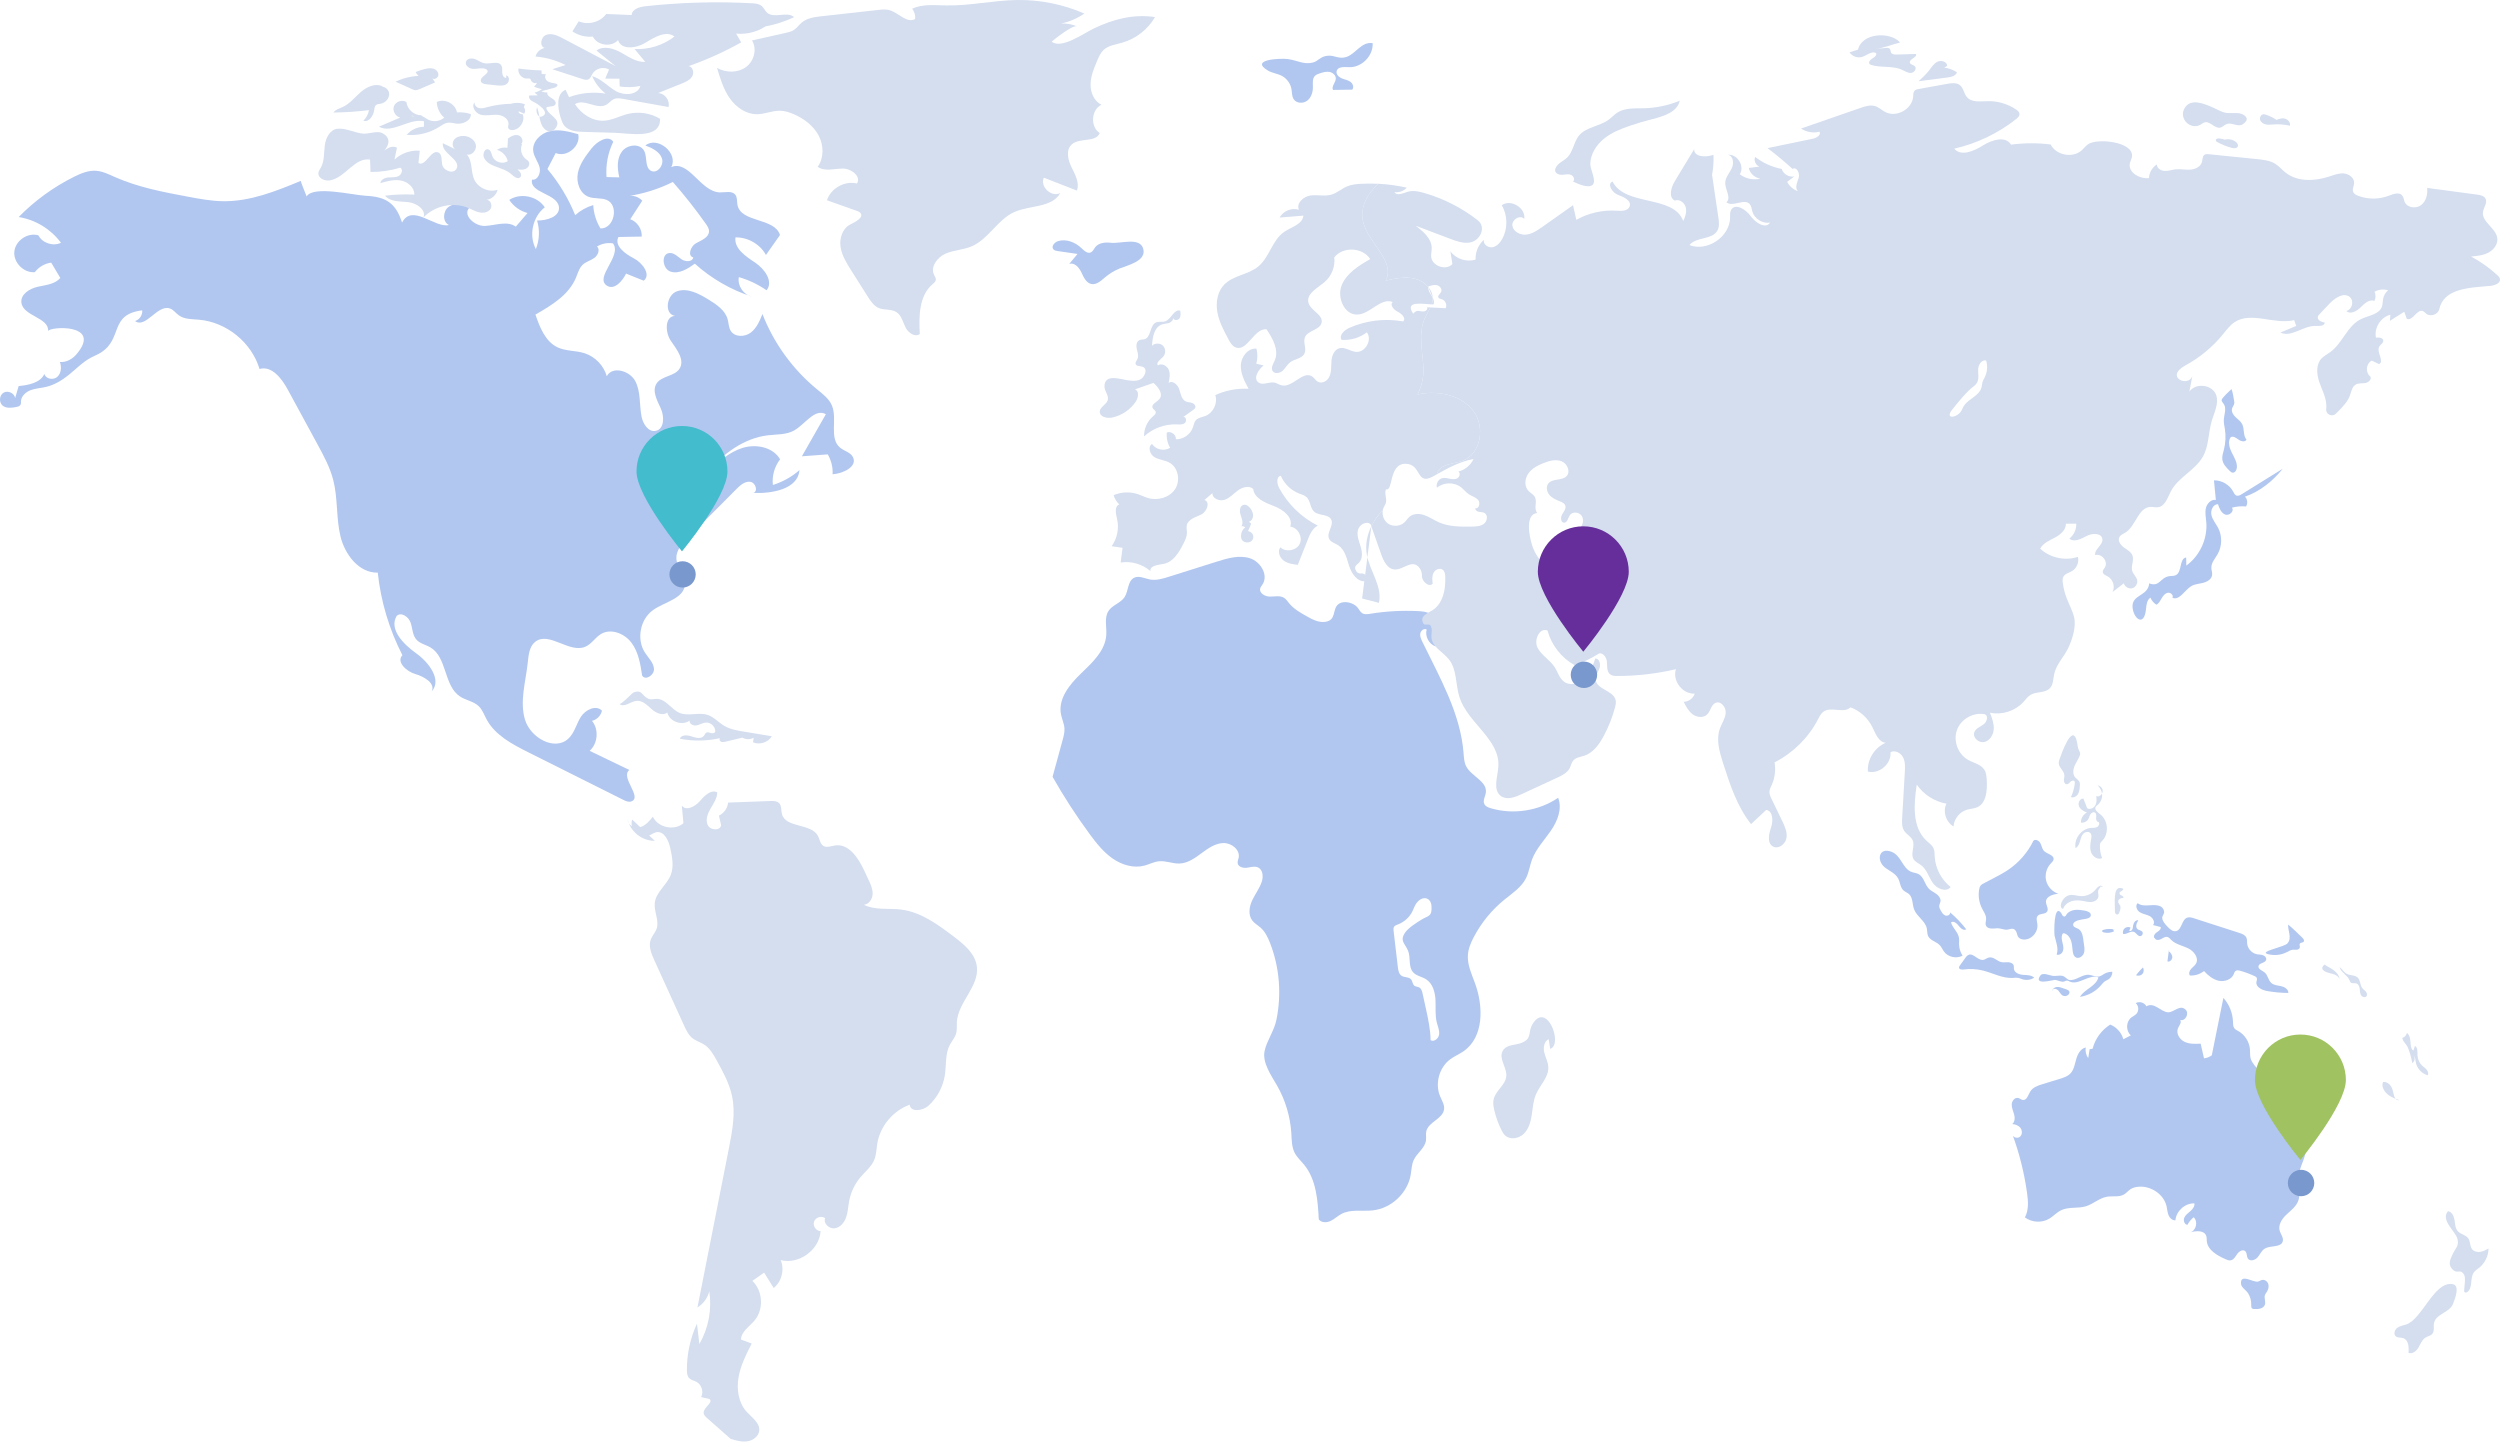 <svg width="1520" height="877" viewBox="0 0 1520 877" fill="none" xmlns="http://www.w3.org/2000/svg">
<path d="M947.349 485.068C935.525 493.067 920.067 495.459 906.376 491.402C904.84 490.952 903.172 490.292 902.472 488.843C901.419 486.676 903.1 484.231 903.406 481.84C904.276 474.975 894.503 472.013 891.389 465.839C890.159 463.399 890.06 460.567 889.853 457.845C887.953 433.692 875.373 411.93 864.772 390.141C864.007 388.557 863.227 386.835 863.548 385.095C863.869 383.363 865.858 381.866 867.404 382.721C866.251 386.826 868.772 391.615 872.804 392.992C874.647 385.965 875.646 376.735 869.351 373.12C867.209 371.89 864.643 371.671 862.171 371.551C852.45 371.068 842.677 371.614 833.076 373.177C831.468 373.435 829.713 373.699 828.32 372.871C827.081 372.139 826.445 370.729 825.575 369.579C823.217 366.426 816.931 364.71 813.591 367.461C809.889 370.519 812.715 377.168 805.622 378.095C801.599 378.617 797.743 376.549 794.218 374.545C790.443 372.403 786.588 370.192 783.836 366.843C782.861 365.643 782 364.299 780.698 363.48C778.187 361.901 774.958 362.757 771.997 362.724C769.035 362.7 765.42 360.542 766.218 357.692C766.467 356.807 767.112 356.099 767.619 355.325C771.346 349.612 766.413 341.472 759.917 339.404C753.415 337.337 746.394 339.395 739.883 341.448C730.129 344.529 720.366 347.614 710.603 350.686C706.915 351.853 703.053 353.029 699.246 352.336C695.988 351.739 692.567 349.81 689.588 351.259C685.546 353.221 686.2 359.243 683.761 363.018C681.427 366.624 676.452 367.782 674.046 371.347C671.261 375.475 672.917 380.99 672.629 385.962C672.059 395.548 664.177 402.824 657.249 409.479C650.318 416.128 643.285 424.796 645.065 434.235C645.611 437.134 646.979 439.87 647.183 442.807C647.345 445.247 646.7 447.653 646.055 450.002C644.027 457.431 641.998 464.86 639.961 472.289C646.778 484.339 654.318 495.984 662.53 507.13C666.578 512.627 670.877 518.094 676.485 521.979C682.087 525.874 689.243 528.049 695.84 526.294C698.793 525.505 701.553 523.968 704.596 523.653C708.838 523.212 713.006 525.208 717.254 525.022C722.22 524.811 726.535 521.712 730.525 518.751C734.516 515.789 738.854 512.723 743.82 512.576C748.795 512.432 754.147 516.746 753.091 521.598C752.857 522.66 752.344 523.713 752.497 524.794C752.818 527.104 755.813 527.899 758.114 527.587C760.424 527.272 762.888 526.42 764.979 527.443C767.829 528.844 768.15 532.859 767.208 535.892C765.93 540.006 763.176 543.474 761.348 547.369C759.521 551.272 758.765 556.214 761.363 559.643C762.708 561.422 764.751 562.518 766.419 563.997C769.194 566.451 770.854 569.92 772.198 573.373C777.977 588.15 779.255 604.625 776.044 620.149C774.619 627.005 770.257 632.601 768.882 638.935C767.337 646.082 773.035 654.066 776.374 659.884C781.469 668.744 784.487 678.798 785.13 688.994C785.379 693.059 785.307 697.317 787.167 700.938C788.568 703.651 790.917 705.727 792.859 708.085C800.279 717.141 801.212 729.703 801.824 741.399C803.384 743.484 806.612 743.46 808.971 742.356C811.329 741.246 813.228 739.338 815.524 738.107C821.278 735.017 828.311 736.625 834.798 735.893C845.969 734.63 855.771 725.407 857.703 714.332C858.243 711.257 858.249 708.031 859.579 705.214C861.568 700.965 866.348 698.082 866.99 693.431C867.239 691.589 866.78 689.672 867.182 687.853C868.454 682.114 877.233 680.311 877.992 674.478C878.361 671.678 876.648 669.092 875.562 666.485C872.333 658.744 875.055 648.962 881.806 643.997C884.332 642.136 887.287 640.93 889.862 639.145C902.271 630.534 901.998 611.853 896.766 597.679C894.722 592.15 892.097 586.566 892.475 580.682C892.724 576.803 894.278 573.124 896.088 569.689C900.636 561.044 906.937 553.327 914.495 547.146C919.422 543.123 925.081 539.502 927.889 533.795C929.611 530.311 930.094 526.342 931.438 522.696C933.884 516.047 939.002 510.818 942.996 504.973C946.995 499.137 949.957 491.651 947.349 485.068ZM874.977 628.989C874.638 631.419 871.901 633.696 869.801 632.433C869.72 625.937 868.328 619.54 866.936 613.188C866.267 610.146 865.6 607.104 864.931 604.07C864.625 602.654 864.19 601.076 862.927 600.392C862.018 599.9 860.86 599.981 860.029 599.378C858.781 598.468 858.871 596.512 857.832 595.36C856.479 593.863 853.944 594.394 852.231 593.323C850.532 592.261 850.13 590.007 849.896 588.012L847.313 566.016C847.217 565.17 847.127 564.246 847.58 563.514C848.078 562.701 849.077 562.386 849.971 562.05C853.812 560.591 857.061 557.624 858.841 553.921C859.597 552.343 860.113 550.639 861.142 549.229C864.883 544.158 869.897 545.67 870.326 550.645C870.92 557.558 868.178 556.682 864.307 559.112C861.337 560.972 856.227 564.102 854.181 567.201C851.099 571.879 853.836 573.19 855.96 577.736C857.925 581.951 856.05 587.628 859.141 591.111C861.136 593.374 864.493 593.776 867.044 595.393C871.028 597.919 872.501 603.032 872.765 607.731C873.032 612.438 872.42 617.245 873.602 621.809C874.215 624.191 875.316 626.558 874.977 628.989Z" fill="#B1C7EF"/>
<path d="M913.614 639.021C911.084 643.651 916.254 649.019 915.837 654.278C915.408 659.667 909.371 663.052 908.141 668.314C907.634 670.481 908.003 672.752 908.504 674.921C909.467 679.077 910.913 683.118 912.81 686.938C913.419 688.168 914.094 689.398 915.096 690.337C918.189 693.23 923.53 692.258 926.534 689.275C929.537 686.293 930.695 681.939 931.325 677.751C931.955 673.565 932.204 669.242 933.873 665.347C936.3 659.685 941.68 654.906 941.374 648.755C941.221 645.682 939.612 642.886 938.904 639.892C938.193 636.897 938.796 633.093 941.602 631.832C941.905 633.798 942.211 635.76 942.514 637.725C950.483 635.235 940.71 608.894 932.051 622.222C928.526 627.65 932.015 631.304 925.015 634.11C921.244 635.622 915.891 634.857 913.614 639.021Z" fill="#D4DEEF"/>
<path d="M1519.92 169.452C1519.71 168.561 1519 167.853 1518.3 167.223C1513.49 162.815 1508.14 159.008 1502.39 155.965C1506.01 155.65 1509.77 155.308 1513 153.577C1516.22 151.873 1518.82 148.407 1518.35 144.786C1517.54 138.593 1508.77 134.998 1509.66 128.829C1510.08 126.048 1512.5 123.24 1511.18 120.746C1510.27 119.042 1508.06 118.595 1506.12 118.331C1495.99 116.966 1485.86 115.601 1475.7 114.262C1476.15 118.121 1475.07 122.424 1471.95 124.761C1468.8 127.071 1463.5 126.309 1462 122.715C1461.51 121.454 1461.45 119.984 1460.59 118.91C1458.78 116.6 1455.13 117.938 1452.35 119.015C1446.39 121.325 1439.57 121.325 1433.61 118.988C1432.46 118.517 1431.2 117.887 1430.73 116.732C1430.02 115.028 1431.2 113.164 1431.3 111.325C1431.46 108.178 1428.2 105.735 1425.05 105.447C1421.93 105.186 1418.89 106.443 1415.87 107.416C1407.13 110.251 1396.77 110.617 1389.57 104.895C1387.45 103.215 1385.69 101.064 1383.41 99.621C1380.18 97.574 1376.22 97.154 1372.41 96.761C1362.62 95.765 1352.86 94.766 1343.07 93.77C1342.13 93.665 1341.05 93.614 1340.26 94.163C1339 95.081 1339.21 96.998 1338.79 98.492C1338.01 101.406 1334.7 102.927 1331.71 103.137C1328.69 103.347 1325.65 102.639 1322.65 102.981C1320.42 103.218 1318.24 104.058 1316.01 103.926C1313.75 103.794 1311.31 102.219 1311.37 99.99C1308.56 101.748 1306.69 104.949 1306.59 108.283C1300.89 108.913 1293.73 104.844 1294.96 99.227C1295.3 97.784 1296.14 96.497 1296.27 95.03C1297.04 85.897 1274.47 83.877 1269.38 87.814C1267.98 88.891 1266.91 90.334 1265.6 91.486C1260.06 96.314 1250.14 94.4 1246.78 87.838C1238.8 86.842 1230.69 86.893 1222.69 87.943C1219.44 82.431 1210.99 85.029 1205.58 88.468C1200.17 91.906 1192.3 95.291 1188.18 90.385C1201.83 87.289 1214.77 81.096 1225.76 72.434C1226.86 71.567 1228.07 70.388 1227.81 68.968C1227.65 67.996 1226.81 67.315 1226 66.739C1220.93 63.223 1214.71 61.359 1208.55 61.515C1204.03 61.62 1198.68 62.434 1195.82 58.971C1194.03 56.844 1193.85 53.564 1191.67 51.806C1189.6 50.126 1186.63 50.519 1184.01 50.966C1178.21 52.016 1172.38 53.066 1166.58 54.113C1165.69 54.269 1164.69 54.479 1164.06 55.136C1163.25 56.028 1163.3 57.393 1163.22 58.626C1162.72 66.289 1153.09 71.696 1146.27 68.125C1144.14 66.997 1142.33 65.212 1140.02 64.504C1137.11 63.637 1133.99 64.636 1131.13 65.632C1119.08 69.805 1107.06 73.976 1095.04 78.15C1098.27 80.355 1102.5 81.063 1106.27 80.064C1107.4 82.086 1104.46 83.868 1102.2 84.342C1093.02 86.26 1083.86 88.174 1074.68 90.064C1079.92 94.052 1085.02 98.279 1089.9 102.714C1092.26 101.061 1094.49 105.363 1093.6 108.121C1092.73 110.875 1091.08 114.286 1093.18 116.255C1090.37 115.31 1087.95 113.236 1086.59 110.56C1088.06 109.483 1089.48 108.382 1090.95 107.281C1087.75 107.938 1084.23 105.837 1083.26 102.714C1077.4 101.586 1071.81 99.065 1067.12 95.393C1066.17 97.598 1067.46 100.485 1069.74 101.298C1067.59 101.586 1065.41 101.85 1063.26 102.111C1063.97 105.471 1066.99 108.199 1070.4 108.592C1066.1 109.693 1061.29 108.67 1057.78 105.942C1060.98 101.115 1056.28 93.452 1050.51 94.133C1053.81 94.58 1054.37 99.329 1052.92 102.321C1051.45 105.339 1048.88 108.043 1048.94 111.376C1048.99 115.472 1052.79 120.377 1049.62 122.976C1053.48 126.204 1060.66 120.326 1063.89 124.158C1064.89 125.364 1064.99 127.017 1065.41 128.514C1066.67 133.003 1071.61 136.123 1076.2 135.337C1073.55 139.535 1067.25 135.391 1064.36 131.35C1061.5 127.308 1055.05 123.294 1052.55 127.569C1051.74 128.985 1051.9 130.693 1051.9 132.292C1051.74 143.969 1038.04 153.235 1027.15 149.01C1031.3 143.891 1041.03 145.914 1044.21 140.165C1045.49 137.804 1045.15 134.917 1044.76 132.265C1043.47 123.606 1042.21 114.944 1040.93 106.284C1041.69 102.297 1041.98 98.201 1041.79 94.16C1037.23 95.762 1029.88 95.552 1030.04 90.721C1026.16 97.151 1022.27 103.554 1018.39 109.984C1016.03 113.842 1014.24 119.93 1018.28 121.949C1020.99 120.848 1024.14 123.129 1024.9 125.964C1025.68 128.772 1024.69 131.764 1023.4 134.389C1017.57 118.277 988.103 125.703 980.439 110.377C976.923 111.742 980.124 117.149 983.668 118.433C987.238 119.72 992.117 122 990.806 125.544C989.81 128.325 985.978 128.325 983.038 128.115C974.535 127.512 965.848 129.481 958.395 133.678C957.738 130.687 957.057 127.722 956.4 124.755C950.207 129.138 943.988 133.519 937.795 137.93C934.776 140.054 931.575 142.259 927.899 142.652C924.227 143.018 919.999 140.816 919.528 137.168C919.057 133.492 924.383 130.291 926.744 133.126C927.767 126.408 918.583 120.791 913.071 124.782C916.72 130.975 916.825 139.109 913.281 145.383C911.97 147.717 909.948 149.922 907.323 150.342C904.673 150.735 901.628 148.452 902.18 145.83C898.819 148.794 896.932 153.334 897.166 157.795C891.708 159.581 885.201 157.453 881.813 152.782C882.233 155.38 882.653 157.951 883.073 160.55C879.137 164.774 870.529 161.732 870.136 155.956C870.031 154.252 870.478 152.572 870.478 150.864C870.478 145.038 865.335 140.708 860.663 137.219C867.645 139.868 874.678 142.52 881.657 145.17C885.594 146.664 889.791 148.188 893.914 147.399C899.951 146.244 903.833 138.137 898.48 133.936C888.849 126.405 877.748 120.734 865.992 117.35C862.608 116.378 858.986 115.592 855.653 116.669C852.922 117.536 849.277 119.267 847.806 116.825C850.537 117.218 853.474 116.168 855.338 114.094C849.643 112.834 843.87 112.021 838.043 111.733C831.325 117.692 826.759 126.141 828.7 134.644C831.691 147.741 848.698 158.707 842.478 170.598C848.332 169.287 854.443 168 860.243 169.47C863.367 170.232 866.385 172.068 868.431 174.535C868.404 174.403 868.431 174.274 868.458 174.142C870.19 173.565 872.053 172.962 873.838 173.46C875.596 173.932 877.039 176.005 876.148 177.634C875.545 178.762 873.97 179.707 874.522 180.862C874.888 181.598 875.86 181.703 876.622 181.94C878.774 182.597 879.98 185.378 878.984 187.397C875.887 187.214 872.791 187.055 869.694 186.926C868.644 189.183 867.228 191.334 866.229 193.593C862.055 203.014 865.101 213.825 865.443 224.113C865.599 229.388 864.393 235.266 861.77 239.832C862.401 239.7 863.031 239.571 863.661 239.466C875.338 237.471 888.669 240.439 895.834 249.884C902.972 259.332 900.584 275.576 889.614 280.011C885.441 281.691 880.586 281.637 876.781 284.025C875.233 284.971 874.078 286.651 873.553 288.409C880.64 284.394 887.934 280.536 895.939 279.042C894.181 282.822 890.691 285.706 886.674 286.705C888.012 287.572 887.565 289.828 886.227 290.692C884.889 291.559 883.13 291.4 881.582 291.085C880.007 290.77 878.381 290.35 876.832 290.743C875.467 291.085 874.393 292.132 873.868 293.42C873.607 293.999 873.475 294.626 873.475 295.256C873.475 295.703 873.553 296.096 873.685 296.516C877.754 293.105 884.261 293 888.408 296.333C890.01 297.617 891.267 299.297 892.975 300.453C894.865 301.713 897.331 302.289 898.774 304.074C900.191 305.886 899.194 309.508 896.965 309.034C896.887 310.162 898.066 310.975 899.17 311.185C900.272 311.395 901.481 311.317 902.477 311.815C904.787 313.021 904.367 316.748 902.345 318.377C900.326 320.003 897.517 320.135 894.919 320.162C888.096 320.267 881.036 320.318 874.792 317.537C871.852 316.25 869.202 314.335 866.157 313.258C863.139 312.181 859.466 312.076 856.997 314.149C855.842 315.122 855.082 316.484 853.978 317.534C851.329 320.078 846.84 320.42 843.849 318.296C841.383 316.511 840.174 313.204 840.753 310.213C837.92 313.072 835.505 316.379 833.771 319.976C835.268 324.228 836.762 328.53 838.259 332.782C838.757 334.174 839.231 335.536 839.729 336.902C841.173 341.075 843.534 345.957 847.918 346.245C853.48 346.614 859.043 339.056 863.454 345.879C864.294 347.19 864.555 348.765 864.555 350.34C864.528 353.437 868.779 357.322 871.063 354.907C870.802 352.678 870.565 350.289 871.588 348.267C872.611 346.272 875.419 345.039 877.204 346.431C878.411 347.376 878.648 349.08 878.726 350.577C878.831 352.807 878.726 355.066 878.438 357.268C877.757 362.543 875.656 368.028 871.195 370.863C867.705 373.068 862.719 374.644 865.551 379.312C866.208 380.335 868.857 379.156 869.592 380.152C871.246 382.463 870.091 384.902 870.328 387.632C870.775 393.432 877.36 396.346 880.955 400.912C885.942 407.21 884.892 416.238 887.358 423.901C892.372 439.569 912.105 449.621 911.001 466.021C910.554 472.397 907.431 480.402 912.681 484.077C916.198 486.517 921.001 484.786 924.884 482.976C932.154 479.616 939.448 476.231 946.745 472.847C949.709 471.482 952.86 469.934 954.381 467.02C955.167 465.499 955.431 463.714 956.532 462.403C958.158 460.485 960.967 460.224 963.355 459.438C968.735 457.626 972.329 452.561 975.033 447.551C977.946 442.117 980.229 436.344 981.856 430.388C982.276 428.813 982.669 427.16 982.276 425.561C980.86 419.761 970.703 419.209 970.178 413.253C969.968 410.76 971.699 408.554 972.512 406.193C973.326 403.832 972.434 400.342 969.941 400.366C968.444 404.774 966.818 409.367 963.484 412.596C960.124 415.851 954.456 417.213 950.783 414.354C948.053 412.254 947.162 408.608 945.299 405.719C942.463 401.257 937.321 398.554 934.854 393.882C932.388 389.211 936.009 381.338 940.891 383.36C943.279 392.205 949.34 399.973 957.372 404.432C962.332 402.751 967.109 400.495 971.57 397.714C973.8 395.929 976.74 399.262 976.977 402.097C977.214 404.957 976.767 408.422 979.077 410.075C980.259 410.943 981.832 410.994 983.302 410.994C995.322 410.994 1007.31 409.601 1018.99 406.847C1016.6 413.829 1023.03 422.224 1030.41 421.702C1029.52 424.561 1026.65 426.689 1023.66 426.716C1025.11 429.524 1026.63 432.461 1029.2 434.352C1031.77 436.215 1035.68 436.635 1037.94 434.406C1040.07 432.332 1040.35 428.474 1043.11 427.319C1046.31 425.981 1049.48 429.995 1049.22 433.461C1048.96 436.926 1046.78 439.89 1045.63 443.17C1043.29 449.861 1045.47 457.209 1047.62 463.954C1051.8 476.969 1056.13 490.327 1064.65 501.036C1067.72 498.149 1070.8 495.29 1073.87 492.401C1078.01 493.109 1078.14 499.068 1076.83 503.028C1075.49 507.043 1074.26 512.422 1077.85 514.601C1081.08 516.542 1085.41 513.421 1086.12 509.746C1086.83 506.046 1085.15 502.398 1083.52 499.013C1081.4 494.684 1079.3 490.327 1077.2 485.971C1076.46 484.473 1075.7 482.874 1075.83 481.194C1075.94 479.751 1076.64 478.464 1077.25 477.152C1079.14 472.928 1079.74 468.097 1078.9 463.534C1090.16 457.812 1099.58 448.523 1105.38 437.289C1106.27 435.609 1107.11 433.827 1108.66 432.695C1113.28 429.335 1121.04 434.061 1125.14 430.046C1130.83 432.17 1135.64 436.527 1138.34 441.988C1140.31 445.975 1142.15 451.277 1146.58 451.619C1139.78 454.4 1135.16 461.802 1135.69 469.123C1142.54 470.855 1150.1 464.374 1149.41 457.365C1152.09 455.844 1155.63 457.707 1157.05 460.434C1158.47 463.165 1158.31 466.417 1158.13 469.462C1157.6 478.725 1157.05 487.963 1156.52 497.201C1156.37 499.956 1156.26 502.923 1157.78 505.206C1159.23 507.358 1161.96 508.567 1162.95 510.979C1164.45 514.523 1161.46 518.984 1163.4 522.315C1164.45 524.073 1166.52 524.859 1168.12 526.092C1171.54 528.717 1172.69 533.308 1175.16 536.852C1177.62 540.395 1183.32 542.702 1185.99 539.318C1180.3 534.856 1176.65 527.874 1176.28 520.634C1176.21 518.981 1176.26 517.25 1175.58 515.753C1174.74 513.862 1172.93 512.629 1171.4 511.24C1162.48 503.079 1163.58 488.986 1165.39 477.021C1169.54 483.081 1176.18 487.36 1183.42 488.62C1181.09 493.424 1183.11 499.851 1187.75 502.476C1188.07 497.777 1191.58 493.475 1196.12 492.242C1198.09 491.69 1200.19 491.662 1202.06 490.849C1207.65 488.434 1208.25 480.876 1207.96 474.815C1207.86 472.427 1207.72 469.934 1206.44 467.941C1204.29 464.662 1199.93 463.9 1196.52 461.958C1190.4 458.496 1187.41 450.332 1189.88 443.719C1192.32 437.133 1199.9 432.882 1206.81 434.271C1209.09 435.267 1208.07 438.888 1206.07 440.386C1204.07 441.88 1201.35 442.774 1200.43 445.108C1199.12 448.31 1203 451.88 1206.39 451.145C1209.77 450.437 1211.95 446.842 1212.19 443.377C1212.4 439.911 1211.14 436.554 1209.88 433.299C1217.17 434.898 1225.2 432.326 1230.22 426.818C1231.63 425.27 1232.89 423.457 1234.71 422.41C1238.25 420.337 1243.31 421.465 1246.23 418.552C1248.46 416.322 1248.3 412.752 1248.98 409.682C1250.27 403.961 1254.68 399.58 1257.3 394.356C1259.87 389.133 1262.44 381.104 1261.06 375.331C1260.06 371.133 1257.88 367.326 1256.38 363.284C1255.31 360.425 1254.57 357.457 1254.18 354.415C1254.02 353.182 1253.92 351.817 1254.49 350.715C1255.52 348.747 1258.04 348.276 1259.92 347.121C1262.73 345.39 1264.2 341.741 1263.36 338.567C1255.57 341.165 1246.44 339.197 1240.43 333.58C1242.16 330.22 1246.02 328.647 1249.35 326.862C1252.71 325.104 1256.2 322.218 1256.04 318.413C1258.17 318.413 1260.27 318.413 1262.37 318.386C1262.52 321.849 1260.9 325.341 1258.17 327.465C1261.06 329.959 1265.38 327.597 1268.8 325.812C1272.18 324.027 1277.85 324.027 1278.27 327.831C1278.66 331.48 1273.13 333.946 1273.89 337.541C1277.77 336.229 1281.92 341.399 1279.82 344.916C1279.24 345.861 1278.32 346.779 1278.48 347.88C1278.66 349.218 1280.24 349.743 1281.42 350.4C1284.7 352.132 1286.12 356.647 1284.44 359.954C1286.72 358.168 1289 356.41 1291.29 354.628C1291.81 356.728 1294.17 358.144 1296.3 357.67C1298.4 357.172 1299.87 354.811 1299.4 352.711C1298.95 350.637 1297.04 349.194 1296.41 347.199C1295.46 344.181 1297.61 340.823 1296.57 337.829C1295.75 335.494 1293.26 334.261 1291.24 332.791C1289.22 331.321 1287.4 328.671 1288.61 326.493C1289.35 325.155 1290.92 324.603 1292.21 323.817C1298.64 319.829 1300 308.464 1307.56 308.203C1309.08 308.149 1310.58 308.623 1312.07 308.413C1316.37 307.81 1317.87 302.586 1319.89 298.727C1324.35 290.146 1334.75 285.973 1339.44 277.497C1343.04 270.989 1342.62 263.038 1344.75 255.873C1346.29 250.676 1349.23 245.269 1347.42 240.154C1345.17 233.778 1334.85 232.517 1331.12 238.185C1331.73 234.984 1332.33 231.782 1332.96 228.554C1330.7 235.824 1315.72 229.262 1328.76 222.151C1337.48 217.428 1345.27 210.945 1351.54 203.282C1353.67 200.683 1355.69 197.875 1358.47 195.985C1368.73 189.057 1382.85 197.638 1394.87 194.619C1395.29 195.801 1395.68 196.981 1396.1 198.163C1392.87 199.501 1389.67 200.866 1386.47 202.204C1393.24 205.379 1400.54 197.848 1408.02 198.163C1410.19 198.241 1413.34 198.268 1413.47 196.117C1411.45 195.801 1408.86 194.7 1409.22 192.705C1409.35 191.97 1409.88 191.394 1410.4 190.869C1412.34 188.796 1414.31 186.749 1416.28 184.676C1419.56 181.211 1424.86 177.538 1428.62 180.529C1431.45 182.813 1430.14 188.297 1426.57 189.06C1428.91 191.397 1432.87 189.27 1435.21 186.908C1437.54 184.571 1440.56 181.739 1443.65 182.945C1444.52 181.214 1444.52 179.086 1443.71 177.355C1446.2 175.963 1449.27 175.651 1451.97 176.488C1450.32 177.88 1449.19 179.899 1448.85 182.051C1448.61 183.443 1448.72 184.859 1448.3 186.197C1446.8 191.184 1440.14 191.76 1435.44 194.043C1427.15 198.058 1424.26 208.688 1416.81 214.068C1414.97 215.406 1412.9 216.405 1411.37 218.083C1408.09 221.704 1408.51 227.345 1410.03 231.992C1411.61 236.637 1414.1 241.099 1414.39 245.98C1414.45 246.898 1414.42 247.816 1414.34 248.711C1414 251.966 1417.99 253.775 1420.27 251.465C1420.82 250.889 1421.37 250.337 1421.93 249.785C1424.57 247.054 1427.33 244.249 1428.67 240.679C1429.59 238.158 1430.01 235.089 1432.34 233.778C1434.05 232.806 1436.17 233.226 1438.12 232.886C1440.06 232.571 1442.13 230.603 1441.16 228.872C1437.99 226.616 1438.54 220.921 1442.05 219.268C1443.52 219.949 1444.99 220.66 1446.46 221.368C1449.95 219.766 1444.67 214.047 1446.59 210.713C1447.33 209.426 1449.08 208.64 1449.03 207.17C1448.98 205.334 1446.38 205.019 1444.57 205.307C1443.36 199.351 1447.48 192.816 1453.36 191.346C1453.26 192.579 1453.15 193.839 1453.05 195.072C1455.96 193.236 1458.87 191.397 1461.79 189.534C1462.31 190.95 1462.81 192.369 1463.31 193.812C1466.8 195.621 1469.53 187.67 1473.15 189.141C1473.93 189.483 1474.46 190.191 1475.12 190.716C1477.71 192.84 1482.39 191.214 1483.09 187.934C1485.8 175.495 1500.91 174.919 1513.59 173.869C1516.53 173.625 1520.6 172.338 1519.92 169.452ZM960.316 321.32C958.191 323.238 955.119 323.76 952.287 323.316C951.606 323.892 952.104 325.074 952.863 325.545C953.625 326.016 954.57 326.148 955.224 326.778C956.406 327.906 955.932 329.848 956.115 331.45C956.457 334.075 958.686 336.067 959.29 338.615C960.367 343.208 955.404 347.433 950.681 347.457C940.813 347.535 933.885 339.533 931.341 330.925C929.871 326.016 927.062 312.661 934.62 311.899C932.337 308.908 934.725 305.601 933.309 302.4C932.523 300.669 930.579 299.829 929.268 298.436C926.642 295.655 927.038 290.956 929.268 287.833C931.497 284.709 935.067 282.873 938.635 281.481C942.124 280.116 946.061 279.066 949.499 280.485C952.965 281.901 955.035 286.81 952.464 289.513C949.682 292.427 943.988 290.746 941.443 293.897C939.841 295.838 940.393 298.91 941.995 300.852C943.622 302.793 946.037 303.87 948.371 304.788C949.682 305.313 951.102 305.916 951.627 307.204C952.44 309.121 950.786 311.062 949.736 312.844C948.713 314.657 948.923 317.804 950.997 317.804C953.016 317.777 953.334 314.918 954.462 313.237C956.037 310.876 960.103 311.242 961.678 313.63C963.229 315.995 962.416 319.43 960.316 321.32ZM1206.66 229.55C1206.21 230.417 1205.66 231.281 1205.37 232.226C1205.06 233.277 1205.06 234.405 1204.79 235.455C1204.01 238.602 1201.1 240.652 1198.47 242.566C1196.63 243.877 1194.82 245.347 1193.72 247.315C1193.27 248.129 1192.96 249.02 1192.46 249.836C1189.86 254.219 1182.07 255.11 1186.98 248.996C1189.99 245.191 1194.51 239.601 1198.26 236.295C1199.54 235.167 1201.12 234.222 1201.99 232.751C1203.4 230.336 1202.62 227.318 1202.72 224.536C1202.8 221.755 1204.93 218.422 1207.6 219.211C1208.6 222.595 1208.26 226.373 1206.66 229.55ZM871.09 181.105C871.117 181.394 871.117 181.682 871.09 181.997C871.012 183.074 870.775 184.097 870.433 185.093C870.853 185.12 871.246 185.12 871.561 185.093C872.194 183.755 871.801 182.444 871.09 181.105ZM850.594 247.684C855.581 247.318 859.307 244.168 861.773 239.838C857.051 240.964 852.406 243.274 850.594 247.684Z" fill="#D4DEEF"/>
<path d="M889.618 280.015C885.444 281.695 880.59 281.641 876.785 284.03C875.237 284.975 874.082 286.655 873.557 288.413C872.927 288.755 872.297 289.121 871.666 289.463C860.592 295.761 864.739 281.905 854.372 281.983C844.27 282.061 847.183 298.99 842.668 297.493C841.512 300.064 843.403 303.136 842.59 305.837C842.301 306.782 841.722 307.595 841.302 308.486C841.041 309.038 840.855 309.614 840.75 310.217C837.918 313.077 835.503 316.383 833.768 319.981C833.636 319.588 833.507 319.218 833.375 318.825C830.909 316.386 826.393 318.981 825.607 322.342C824.818 325.699 826.288 329.138 827.287 332.444C828.284 335.751 828.626 339.792 826.159 342.232C824.872 343.519 822.775 344.41 824.638 347.35C825.295 348.427 826.606 348.847 827.866 348.661C830.543 348.268 832.826 353.228 830.204 353.384C825.376 353.96 821.833 348.895 820.312 344.251C818.814 339.633 817.764 334.253 813.699 331.574C811.703 330.263 809 329.633 808.031 327.455C806.405 323.806 811.127 319.531 809.396 315.933C807.689 312.417 801.97 313.704 799.003 311.105C796.509 308.876 796.851 304.597 794.436 302.314C793.203 301.132 791.496 300.688 789.923 300.085C784.937 298.168 780.817 294.18 778.744 289.271C775.885 289.796 776.305 294.048 777.67 296.619C782.917 306.434 791.265 314.571 801.208 319.582C797.98 321.208 796.38 324.883 795.066 328.268C793.047 333.305 791.052 338.37 789.056 343.435C786.011 343.069 782.836 342.622 780.397 340.785C777.958 338.949 776.644 335.196 778.456 332.756C781.789 335.985 788.246 334.83 790.238 330.656C792.234 326.431 789.083 320.71 784.466 320.185C786.407 314.673 780.214 309.845 774.756 307.772C769.299 305.699 762.605 303.073 761.951 297.273C759.457 295.044 755.443 296.172 752.739 298.114C750.036 300.082 747.78 302.785 744.605 303.862C741.458 304.94 736.969 303.127 737.152 299.794C735.526 301.21 733.897 302.602 732.271 304.018C735.97 305.069 733.873 311 730.461 312.759C727.05 314.49 722.405 315.594 721.565 319.344C721.223 320.842 721.67 322.414 721.643 323.989C721.616 326.35 720.515 328.583 719.438 330.707C716.761 335.931 713.323 341.755 707.55 342.832C704.166 343.462 698.996 343.828 699.467 347.215C694.586 342.964 687.763 340.995 681.36 342.019C681.753 339.027 682.146 336.036 682.515 333.068C680.31 332.726 678.08 332.411 675.875 332.096C679.286 327.374 680.52 321.1 679.154 315.432C678.392 312.258 677.474 307.796 680.547 306.668C678.893 305.198 677.687 303.229 677.081 301.078C681.675 299.059 687.027 298.849 691.804 300.448C693.877 301.129 695.846 302.152 697.946 302.782C703.878 304.568 711.016 302.572 714.427 297.43C717.839 292.26 716.422 284.231 710.989 281.263C708.129 279.715 704.664 279.583 701.855 277.903C699.101 276.223 697.658 271.605 700.439 269.952C702.723 273.441 707.97 274.518 711.436 272.235C709.81 269.454 709.101 266.174 709.416 262.973C711.964 261.923 715.243 264.338 714.928 267.092C719.441 267.197 723.851 264.101 725.295 259.822C725.82 258.352 726.03 256.726 727.053 255.52C728.418 253.921 730.779 253.684 732.748 252.949C737.629 251.112 740.516 245.153 738.913 240.221C745.211 237.307 752.244 235.996 759.148 236.389C756.709 231.877 754.189 227.073 754.426 221.93C754.663 216.812 758.833 211.513 763.925 211.984C764.711 214.975 764.66 218.177 763.82 221.168C765.317 221.51 766.784 221.825 768.281 222.164C765.053 224.841 761.774 230.01 765.131 232.531C767.807 234.526 771.639 231.955 774.921 232.636C776.419 232.951 777.703 233.947 779.173 234.289C785.813 235.942 792.243 225.024 797.856 228.936C799.747 230.247 800.506 232.924 803.734 232.531C805.519 232.294 807.068 231.166 807.932 229.59C809.795 226.362 809.192 222.635 809.558 219.068C809.873 215.972 811.37 212.533 814.386 211.72C817.692 210.829 820.867 213.556 824.278 213.925C830.024 214.582 834.539 206.682 831.05 202.065C826.693 205.398 821.104 207.051 815.619 206.604C813.993 203.769 817.377 200.699 820.341 199.361C830.549 194.822 842.124 193.429 853.118 195.425C855.086 193.588 852.251 190.702 849.838 189.547C847.423 188.419 844.747 185.322 846.82 183.642C839.577 180.729 833.225 190.885 825.406 191.251C817.401 191.644 812.756 180.939 815.724 173.486C818.715 166.06 826.141 161.52 833.096 157.53C828.503 150.314 816.486 149.735 811.235 156.479C811.892 161.991 809.66 167.764 805.463 171.385C801.133 175.112 794.073 178.523 795.543 184.059C796.83 188.914 804.571 191.251 803.521 196.184C802.576 200.723 795.15 200.777 793.392 205.053C792.132 208.176 794.574 212.008 793.077 215.026C791.556 218.072 787.226 218.177 784.496 220.223C782.632 221.615 781.582 223.818 779.878 225.393C778.147 226.941 775.023 227.544 773.763 225.576C772.53 223.635 774.156 221.246 775.047 219.119C777.778 212.848 773.841 205.866 770.034 200.171C762.32 199.541 758.329 214.132 751.164 211.168C749.145 210.328 747.963 208.281 746.94 206.34C744.104 201.092 741.245 195.737 740.168 189.859C739.117 183.981 740.141 177.419 744.26 173.117C749.745 167.395 758.956 167.056 765.044 162.015C771.867 156.374 773.52 145.903 780.841 140.943C785.225 137.979 791.943 136.377 792.468 131.102C787.64 131.495 782.809 131.888 777.982 132.284C780.187 128.243 785.408 126.142 789.764 127.535C787.952 123.652 792.441 119.478 796.719 118.875C800.998 118.299 805.483 119.532 809.606 118.299C812.966 117.276 815.643 114.783 818.868 113.391C821.65 112.184 824.746 111.896 827.791 111.737C831.203 111.578 834.641 111.578 838.053 111.737C831.335 117.696 826.768 126.145 828.71 134.649C831.701 147.745 848.707 158.712 842.488 170.602C848.341 169.291 854.453 168.004 860.253 169.474C863.376 170.236 866.395 172.073 868.441 174.539C868.153 176.822 870.016 178.974 871.09 181.101C871.117 181.389 871.117 181.677 871.09 181.992C871.012 183.069 870.775 184.092 870.433 185.088C865.396 184.905 853.559 182.463 859.227 190.729C861.747 187.738 862.926 189.652 865.84 189.337C867.046 189.205 868.177 187.945 867.73 186.817C868.387 186.844 869.041 186.871 869.698 186.922C868.648 189.178 867.232 191.329 866.233 193.588C862.059 203.01 865.105 213.82 865.447 224.109C865.603 229.383 864.396 235.261 861.774 239.828C862.404 239.696 863.034 239.567 863.664 239.462C875.342 237.466 888.673 240.434 895.838 249.879C902.976 259.336 900.587 275.581 889.618 280.015Z" fill="#D4DEEF"/>
<path d="M671.507 234.934C671.489 237.841 674.291 240.469 673.517 243.272C672.752 246.041 668.83 247.298 668.662 250.167C668.473 253.371 672.935 254.529 676.082 253.887C681.897 252.705 687.193 249.164 690.514 244.247C692.137 241.84 692.773 237.712 690.034 236.755C693.788 235.438 697.538 234.117 701.291 232.8C704.238 235.312 707.406 239.545 704.976 242.561C703.407 244.505 699.716 245.849 700.829 248.087C701.282 248.999 702.489 249.455 702.702 250.455C702.927 251.508 701.925 252.369 701.099 253.062C697.547 256.044 695.456 260.692 695.585 265.331C700.919 260.404 708.255 257.716 715.51 258.028C717.209 258.1 719.105 258.271 720.404 257.176C721.703 256.08 721.127 253.257 719.453 253.53C721.484 252.072 723.516 250.614 725.547 249.152C726.006 248.822 726.483 248.468 726.708 247.952C727.233 246.737 726.051 245.414 724.8 244.988C723.549 244.562 722.15 244.625 720.95 244.064C718.301 242.822 717.857 239.356 716.942 236.578C716.029 233.799 712.771 230.982 710.524 232.857C711.088 230.187 711.637 227.321 710.584 224.804C709.531 222.287 706.17 220.574 703.974 222.197C702.705 220.316 705.645 218.575 707.187 216.91C708.868 215.098 708.834 211.947 707.085 210.201C705.333 208.458 702.138 208.461 700.427 210.243C700.661 205.1 701.751 198.77 706.653 197.203C708 196.771 709.468 196.798 710.806 196.342C712.144 195.883 713.422 194.659 713.203 193.261C713.437 194.899 716.081 194.983 717.062 193.654C718.043 192.325 717.836 190.492 717.587 188.859C713.767 187.764 712.12 194.197 708.336 195.412C706.596 195.97 704.607 195.307 702.921 196.012C698.927 197.683 700.001 205.115 695.828 206.274C694.841 206.547 693.751 206.361 692.809 206.766C690.91 207.582 690.7 210.207 691.162 212.223C691.624 214.24 692.44 216.409 691.567 218.284C691.087 219.313 690.103 220.337 690.502 221.399C691.027 222.803 693.091 222.425 694.508 222.923C698.066 224.186 696.125 228.372 694.28 230.022C691.969 232.086 688.075 231.546 685.353 231.168C681.264 230.589 671.558 227.018 671.507 234.934Z" fill="#D4DEEF"/>
<path d="M760.739 318.408C760.256 318.006 759.77 317.604 759.287 317.202C760.793 316.842 761.798 315.278 761.885 313.73C761.972 312.185 761.312 310.682 760.445 309.401C759.404 307.858 757.601 306.412 755.843 307.018C753.607 307.789 753.571 310.961 754.321 313.202C755.071 315.443 756.131 318.063 754.768 319.995C755.602 319.797 756.533 320.064 757.136 320.676C753.883 322.764 753.118 329.401 757.925 329.788C762.719 330.175 763.662 324.016 758.813 322.896C758.903 322.596 760.79 318.45 760.739 318.408Z" fill="#D4DEEF"/>
<path d="M1304.77 370.378C1305.03 367.789 1305.3 364.773 1307.49 363.36C1308.19 365.154 1309.51 366.703 1311.16 367.684C1312.66 366.823 1313.47 365.172 1314.34 363.684C1315.21 362.196 1316.4 360.666 1318.1 360.387C1319.8 360.108 1321.72 362.007 1320.82 363.48C1325.27 365.235 1328.22 358.76 1332.34 356.345C1334.52 355.073 1337.16 354.977 1339.6 354.353C1342.04 353.729 1344.62 352.172 1344.96 349.675C1345.17 348.217 1344.55 346.771 1344.5 345.298C1344.4 342.153 1346.8 339.588 1348.35 336.852C1351.05 332.075 1351.18 325.939 1348.67 321.057C1347.31 318.411 1345.23 316.08 1344.56 313.181C1343.88 310.283 1345.56 306.502 1348.54 306.544C1349.36 309.074 1350.46 311.909 1352.95 312.854C1355.43 313.799 1358.76 310.64 1356.96 308.681C1359.76 307.913 1362.69 307.658 1365.57 307.931C1366.79 306.136 1366.5 303.478 1364.93 301.99C1374.04 298.809 1381.89 292.535 1387.91 284.98C1379.59 290.144 1371.29 295.308 1362.98 300.469C1361.99 301.081 1360.82 301.714 1359.74 301.3C1358.75 300.925 1358.28 299.841 1357.78 298.911C1355.54 294.711 1350.84 291.95 1346.08 292.046C1346.46 296.019 1346.85 299.992 1347.24 303.964C1344.41 303.448 1341.84 306.109 1341.19 308.912C1340.53 311.714 1341.19 314.63 1341.42 317.496C1342.26 327.574 1337.49 337.938 1329.29 343.857C1329.26 342.228 1329.22 340.602 1329.19 338.973C1324.86 339.606 1326.84 347.689 1322.94 349.678C1321.85 350.236 1320.55 350.131 1319.32 350.26C1313.21 350.905 1313.31 357.182 1306.71 354.68C1306.05 362.697 1295.87 361.284 1296.6 369.355C1297.21 376.175 1303.64 381.378 1304.77 370.378Z" fill="#B1C7EF"/>
<path d="M1358.32 243.524C1358.43 244.103 1358.53 244.697 1358.44 245.282C1358.27 246.401 1357.41 247.295 1357.09 248.381C1356.55 250.274 1357.76 252.228 1359.19 253.59C1360.61 254.955 1362.33 256.098 1363.23 257.847C1364.75 260.77 1363.67 264.772 1365.85 267.245C1365.17 268.925 1362.62 268.415 1361.15 267.362C1359.67 266.309 1357.86 264.928 1356.26 265.793C1354.39 268.496 1355.43 272.219 1356.91 275.16C1358.39 278.097 1360.32 281.101 1360.02 284.377C1359.88 285.919 1358.71 287.702 1357.2 287.341C1356.62 287.203 1356.16 286.774 1355.74 286.36C1353.71 284.404 1351.57 282.229 1351.19 279.438C1350.91 277.404 1351.62 275.388 1352.13 273.402C1353.18 269.306 1353.39 264.998 1352.73 260.821C1352.44 259.03 1352 257.241 1352.07 255.429C1352.19 252.069 1353.96 248.333 1352.01 245.597C1351.39 244.742 1350.41 243.791 1350.87 242.848C1351.71 241.132 1355.43 237.907 1356.74 236.557C1357.59 238.738 1357.89 241.168 1358.32 243.524Z" fill="#B1C7EF"/>
<path d="M1146.31 527.641C1149.06 529.663 1152.48 531.112 1154.08 534.122C1155.32 536.444 1155.32 539.469 1157.23 541.281C1158.25 542.25 1159.68 542.706 1160.72 543.66C1163.14 545.896 1162.61 549.82 1163.77 552.904C1165.43 557.276 1170.52 559.871 1171.49 564.447C1171.82 566.01 1171.63 567.699 1172.31 569.146C1173.61 571.906 1177.33 572.491 1179.41 574.72C1180.43 575.819 1181 577.262 1181.88 578.48C1184.36 581.921 1189.51 583.086 1193.24 581.051C1191.91 579.023 1191.17 576.623 1191.11 574.201C1191.08 572.773 1191.28 571.327 1191.01 569.926C1190.35 566.535 1187.11 564.153 1186.22 560.817C1187.74 559.703 1189.72 561.339 1190.86 562.842C1191.99 564.345 1193.89 566.037 1195.47 565.02C1192.59 561.252 1189.29 557.795 1185.67 554.735C1185.95 556.103 1184.11 557.117 1182.8 556.64C1181.48 556.16 1180.69 554.852 1180 553.631C1179.49 552.712 1178.95 551.722 1179.05 550.675C1179.13 549.799 1179.64 549.016 1179.8 548.152C1180.13 546.337 1178.82 544.611 1177.33 543.522C1175.85 542.433 1174.09 541.695 1172.79 540.381C1170.2 537.767 1169.76 533.225 1166.53 531.473C1164.98 530.635 1163.09 530.644 1161.53 529.846C1156.65 527.359 1155.72 520.146 1150.15 517.923C1142.24 514.76 1140.57 523.41 1146.31 527.641Z" fill="#B1C7EF"/>
<path d="M1195.05 582.219C1193.89 583.836 1192.73 585.453 1191.57 587.073C1191.32 587.424 1191.06 587.805 1191.06 588.234C1191.07 589.438 1192.79 589.615 1193.98 589.45C1197.75 588.931 1201.62 589.123 1205.31 590.011C1211.56 591.508 1217.5 594.979 1223.9 594.577C1224.87 594.517 1225.85 594.364 1226.81 594.511C1227.85 594.667 1228.81 595.156 1229.81 595.456C1232.14 596.147 1234.76 595.76 1236.79 594.424C1235.07 592.759 1232.37 592.882 1229.98 592.705C1227.59 592.528 1224.75 591.436 1224.46 589.057C1224.38 588.412 1224.52 587.745 1224.36 587.115C1224.01 585.777 1222.47 585.111 1221.09 585.03C1219.71 584.949 1218.32 585.258 1216.96 584.997C1214.67 584.559 1212.92 582.438 1210.64 582.123C1208.34 581.805 1207.33 583.554 1205.48 583.641C1201.65 583.821 1198.63 577.226 1195.05 582.219Z" fill="#B1C7EF"/>
<path d="M1249.25 595.795C1251.26 595.837 1253.23 597.421 1255.12 596.725C1255.6 596.548 1256.03 596.233 1256.54 596.188C1257.16 596.134 1257.74 596.506 1258.31 596.77C1263.83 599.317 1270.17 592.044 1275.83 594.256C1274.51 599.626 1267.41 601.322 1264.61 606.095C1269.43 605.39 1273.97 602.936 1277.2 599.293C1278.07 598.303 1278.88 597.208 1279.99 596.5C1280.64 596.092 1281.36 595.828 1282 595.414C1283.49 594.442 1284.39 592.632 1284.26 590.856C1282.62 590.817 1280.97 591.222 1279.53 592.017C1278.46 592.605 1277.48 593.415 1276.29 593.688C1274.32 594.142 1272.35 592.998 1270.34 592.713C1266.09 592.113 1262.01 596.533 1258.14 595.801C1256.63 595.513 1255.84 593.797 1253.9 593.307C1252.33 592.914 1249.84 593.587 1248.06 593.334C1246.08 593.052 1242 591.045 1240.51 593.154C1236.11 599.371 1248.16 595.774 1249.25 595.795Z" fill="#B1C7EF"/>
<path d="M1248.17 601.688C1249.03 600.737 1250.66 601.334 1251.5 602.294C1252.34 603.254 1252.87 604.529 1253.95 605.199C1255.04 605.874 1256.57 605.73 1257.51 604.862C1258.07 604.352 1258.42 603.527 1258.14 602.828C1257.85 602.12 1257.05 601.793 1256.33 601.538C1255.62 601.292 1254.92 601.043 1254.22 600.797C1252.98 600.362 1251.7 599.924 1250.4 600.101C1249.11 600.278 1247.82 601.28 1247.8 602.588" fill="#B1C7EF"/>
<path d="M1213.72 564.425C1211.4 564.671 1208.36 564.875 1207.46 562.721C1206.93 561.452 1207.53 560.02 1207.56 558.649C1207.62 556.396 1206.17 554.431 1205.13 552.429C1203.31 548.928 1202.66 544.835 1203.29 540.944C1203.45 539.96 1203.72 538.937 1204.41 538.213C1204.85 537.751 1205.42 537.448 1205.98 537.154C1208.14 536.02 1210.3 534.886 1212.46 533.752C1215.29 532.267 1218.12 530.778 1220.77 529.002C1227.4 524.571 1232.82 518.36 1236.31 511.192C1237.52 509.908 1239.76 511.117 1240.57 512.683C1241.38 514.249 1241.58 516.175 1242.82 517.43C1244.73 519.35 1248.9 519.776 1248.58 522.461C1248.45 523.523 1247.55 524.292 1246.82 525.069C1244.23 527.79 1243.16 531.865 1244.08 535.504C1245 539.144 1247.87 542.225 1251.44 543.395C1248.17 543.71 1243.96 544.985 1243.95 548.268C1243.94 550.335 1245.78 552.513 1244.65 554.242C1243.47 556.042 1240.31 555.199 1238.92 556.837C1237.79 558.151 1238.49 560.125 1238.73 561.836C1239.32 566.114 1236 570.552 1231.74 571.197C1229.93 571.47 1227.83 570.981 1226.92 569.403C1226.45 568.575 1226.37 567.575 1225.98 566.702C1224.41 563.192 1222.06 565.304 1219.75 565.271C1218.15 565.247 1215.88 564.197 1213.72 564.425Z" fill="#B1C7EF"/>
<path d="M1277.37 539.291C1277.76 539.162 1278.14 539.036 1278.52 538.907C1277.7 538.37 1276.6 538.538 1275.81 539.102C1275.01 539.669 1274.44 540.494 1273.79 541.223C1271.54 543.744 1268.06 545.115 1264.69 544.815C1262.57 544.626 1260.46 543.822 1258.37 544.224C1255.81 544.719 1253.87 547.005 1253.11 549.501C1252.73 550.759 1253.1 552.673 1254.4 552.568C1255.13 550.324 1257.17 548.673 1259.42 547.959C1261.67 547.245 1264.11 547.362 1266.43 547.782C1268.25 548.109 1270.09 548.622 1271.92 548.382C1273.76 548.142 1275.63 546.885 1275.85 545.046C1276.01 543.714 1275.3 542.282 1275.87 541.067C1276.37 540.011 1277.77 539.072 1277.22 538.046C1276.62 538.16 1277.97 539.177 1277.37 539.291Z" fill="#D4DEEF"/>
<path d="M1249.18 568.948C1250.02 572.743 1251.8 576.71 1250.42 580.346C1251.95 581.036 1253.78 579.746 1254.29 578.153C1254.81 576.56 1254.4 574.828 1254.01 573.202C1253.61 571.573 1253.24 569.833 1253.8 568.254C1253.93 567.891 1254.16 567.504 1254.54 567.423C1254.72 567.381 1254.92 567.423 1255.1 567.474C1257.17 568.065 1258.58 570.034 1259.23 572.086C1259.89 574.135 1259.93 576.319 1260.22 578.45C1260.41 579.779 1260.78 581.228 1261.89 581.975C1263.73 583.205 1266.34 581.561 1267.03 579.461C1267.72 577.364 1267.16 575.089 1266.87 572.902C1266.46 569.863 1266.23 566.196 1263.54 564.723C1262.43 564.117 1260.89 563.844 1260.53 562.635C1260.1 561.182 1261.82 560.063 1263.28 559.634C1264.6 559.247 1265.95 558.965 1267.31 558.797C1268.94 558.596 1271.06 558.134 1271.22 556.502C1271.39 554.804 1269.25 553.957 1267.57 553.672C1265.54 553.327 1263.48 552.985 1261.45 553.246C1259.41 553.51 1257.36 554.476 1256.29 556.226C1256.06 556.595 1255.85 557.024 1255.45 557.186C1254.88 557.417 1254.25 556.997 1253.91 556.487C1253.58 555.977 1253.41 555.365 1253.03 554.891C1248.64 549.454 1248.85 567.471 1249.18 568.948Z" fill="#B1C7EF"/>
<path d="M1285.78 565.146C1283.55 564.618 1281.18 564.672 1278.96 565.302C1278.56 565.416 1278.1 565.638 1278.08 566.052C1278.06 566.496 1278.56 566.76 1278.99 566.874C1281.11 567.453 1283.45 567.21 1285.41 566.205C1285.11 565.329 1283.96 564.876 1283.15 565.317" fill="#B1C7EF"/>
<path d="M1295.39 563.97C1294.27 563.394 1292.8 563.559 1291.84 564.375C1290.88 565.189 1290.46 566.602 1290.84 567.805C1293.08 568.372 1295.34 565.729 1297.48 566.602C1298.88 567.175 1299.59 569.101 1301.1 569.182C1302.39 569.251 1303.3 567.442 1302.48 566.449C1301.79 565.609 1300.47 565.618 1299.63 564.925C1298.11 563.661 1299.05 561.213 1300.09 559.533C1298.39 559.164 1297.12 561.159 1296.9 562.884C1296.8 563.643 1296.79 564.441 1296.43 565.123C1296.08 565.804 1295.24 566.314 1294.54 565.993" fill="#B1C7EF"/>
<path d="M1285.87 553.45C1285.84 554.071 1285.83 554.722 1286.11 555.277C1286.4 555.832 1287.08 556.231 1287.65 555.979C1288.08 555.79 1288.3 555.316 1288.48 554.884C1289.06 553.489 1289.63 551.886 1288.99 550.524C1288.7 549.912 1288.18 549.414 1287.95 548.772C1287.29 546.864 1289.6 545.822 1291.08 545.973C1290.73 543.557 1288.68 545.267 1288.67 542.642C1288.67 542.243 1293.2 540.509 1289.43 539.876C1284.51 539.048 1285.99 550.248 1285.87 553.45Z" fill="#D4DEEF"/>
<path d="M1306.28 550.45C1304 550.624 1301.51 550.561 1299.72 549.139C1298.04 550.54 1299.14 553.459 1301 554.623C1302.85 555.791 1305.17 555.995 1307.1 557.042C1309.02 558.089 1310.47 560.75 1309.07 562.436C1310.61 562.836 1312.15 563.238 1313.7 563.637C1314.05 565.086 1312.41 566.13 1311.16 566.952C1309.92 567.774 1308.91 569.802 1310.2 570.544C1310.8 571.831 1312.72 571.621 1313.97 570.943C1315.22 570.262 1316.55 569.283 1317.91 569.698C1318.79 569.968 1319.39 570.763 1320.04 571.423C1322.76 574.198 1326.92 574.864 1330.41 576.577C1333.91 578.288 1337.07 582.434 1335.18 585.834C1334.46 587.121 1333.17 587.967 1332.2 589.074C1331.22 590.178 1330.58 591.882 1331.42 593.095C1334.49 593.305 1337.63 592.324 1340.04 590.4C1342.51 593.05 1345.43 595.522 1348.97 596.293C1352.52 597.061 1356.75 595.606 1358.14 592.258C1358.41 591.594 1358.6 590.841 1359.15 590.382C1359.93 589.743 1361.08 589.956 1362.05 590.229C1365.03 591.069 1367.94 592.149 1370.74 593.458C1371.28 593.707 1371.85 594.004 1372.1 594.538C1372.47 595.312 1372.02 596.2 1371.9 597.046C1371.46 600.188 1375.34 602 1378.46 602.552C1382.7 603.302 1387 603.689 1391.3 603.71C1391.44 601.553 1389.11 600.08 1387 599.606C1384.89 599.131 1382.53 599.065 1380.93 597.616C1379.04 595.909 1378.86 592.822 1376.87 591.225C1375.39 590.028 1372.76 589.236 1373.17 587.37C1373.6 585.369 1377.11 585.633 1377.79 583.7C1378.2 582.506 1377.16 581.24 1375.98 580.793C1374.8 580.346 1373.49 580.427 1372.25 580.19C1369.14 579.602 1366.58 576.814 1366.26 573.667C1366.14 572.476 1366.3 571.219 1365.82 570.124C1365.09 568.467 1363.17 567.744 1361.45 567.189C1352.27 564.231 1343.1 561.272 1333.92 558.314C1332.6 557.888 1331.17 557.465 1329.86 557.921C1326.34 559.154 1326.59 565.485 1322.92 566.154C1321.01 566.502 1319.33 564.978 1317.99 563.577C1316.68 562.205 1314.79 560.231 1314.63 558.224C1314.51 556.844 1315.92 555.641 1315.78 554.422C1315.27 549.745 1309.89 550.174 1306.28 550.45Z" fill="#B1C7EF"/>
<path d="M1377.63 579.388C1377.89 579.793 1378.38 579.967 1378.84 580.096C1382.66 581.149 1386.88 580.717 1390.4 578.905C1391.54 578.323 1392.65 577.588 1393.92 577.453C1394.75 577.366 1395.6 577.543 1396.43 577.456C1397.26 577.369 1398.15 576.892 1398.31 576.07C1398.46 575.263 1397.87 574.333 1398.35 573.663C1398.85 572.964 1400.07 573.237 1400.62 572.577C1401.24 571.845 1400.5 570.777 1399.81 570.117C1396.98 567.444 1394.22 564.557 1391.2 562.133C1390.93 565.952 1393.72 570.357 1390.73 573.63C1388.99 575.536 1376.72 577.978 1377.63 579.388Z" fill="#B1C7EF"/>
<path d="M1415.22 591.316C1416.61 591.778 1418.08 591.985 1419.44 592.531C1420.8 593.077 1422.1 594.061 1422.51 595.471C1422.5 595.405 1422.49 595.342 1422.49 595.279C1422.01 591.523 1418.19 589.176 1414.8 587.406C1414.35 587.175 1413.88 586.917 1413.65 586.473C1413.5 586.194 1408.97 589.248 1415.22 591.316Z" fill="#D4DEEF"/>
<path d="M1455.05 664C1454.71 662.443 1454.16 660.885 1453.13 659.67C1452.1 658.455 1450.5 657.63 1448.92 657.846C1447.56 660.822 1449.92 664.219 1452.62 666.064C1454.52 667.363 1456.68 668.194 1458.82 668.929C1456.12 669.385 1455.5 666.061 1455.05 664Z" fill="#D4DEEF"/>
<path d="M1463.95 636.834C1465.2 639.882 1466.11 643.075 1466.64 646.327C1468.15 645.466 1468.57 643.168 1467.47 641.827C1468.55 642.787 1468.56 644.425 1468.81 645.85C1469.45 649.583 1472.42 652.808 1476.08 653.774C1476.64 652.679 1476.18 651.302 1475.39 650.354C1474.6 649.406 1473.53 648.737 1472.64 647.887C1470.95 646.285 1469.93 644.014 1469.84 641.695C1469.75 639.603 1470.13 636.951 1468.3 635.94C1467.98 636.843 1467.67 637.749 1467.35 638.652C1466.83 638.598 1466.48 638.079 1466.28 637.593C1465.01 634.56 1466.29 630.215 1463.43 628.013C1462.99 629.354 1462.13 630.752 1460.65 630.932C1460.62 633.104 1463.09 634.758 1463.95 636.834Z" fill="#D4DEEF"/>
<path d="M1427.22 592.284C1429.31 593.178 1432.01 592.842 1433.6 594.48C1435.16 596.095 1434.83 598.831 1436.16 600.64C1436.78 601.495 1437.72 602.065 1438.41 602.872C1439.09 603.683 1439.46 604.961 1438.77 605.765C1437.91 606.773 1436.13 606.149 1435.47 605.003C1434.81 603.857 1434.87 602.455 1434.71 601.141C1434.55 599.827 1433.99 598.372 1432.73 597.946C1431.53 597.538 1429.93 598.174 1429.09 597.22C1428.8 596.902 1428.69 596.47 1428.54 596.074C1427.32 592.845 1423.19 591.249 1422.48 587.979C1424.12 589.245 1425.12 591.39 1427.22 592.284Z" fill="#D4DEEF"/>
<path d="M1304.41 586.887C1302.3 588.678 1300.4 590.703 1298.73 592.915C1300 593.533 1301.66 593.206 1302.59 592.152C1303.52 591.099 1303.65 589.413 1302.88 588.231" fill="#B1C7EF"/>
<path d="M1318.36 578.099C1319.6 579.032 1320.72 580.352 1320.76 581.906C1320.8 583.458 1319.27 585.045 1317.8 584.556C1318.08 582.332 1318.37 580.109 1318.66 577.886" fill="#B1C7EF"/>
<path d="M1304.99 611.833C1303.9 609.546 1300.69 608.595 1298.52 609.921C1300.41 611.494 1300.59 614.701 1298.89 616.474C1298.02 617.38 1296.82 617.884 1295.83 618.65C1292.55 621.182 1292.41 626.808 1295.56 629.502C1294.04 630.291 1292.51 631.08 1290.99 631.872C1289.92 627.87 1286.86 624.452 1283 622.946C1277.75 626.241 1273.83 631.611 1272.31 637.621C1271.7 637.726 1271.09 637.834 1270.48 637.939C1270.2 639.715 1269.92 641.495 1269.64 643.271C1268.28 641.465 1267.74 639.079 1268.17 636.865C1265 637.495 1263.21 640.871 1262.34 643.985C1261.46 647.099 1260.94 650.544 1258.65 652.827C1256.97 654.498 1254.61 655.249 1252.34 655.945C1248.87 657.01 1245.39 658.078 1241.91 659.143C1239.04 660.022 1235.92 661.093 1234.38 663.665C1233.12 665.747 1232.32 669.074 1229.91 668.783C1228.89 668.66 1228.09 667.823 1227.1 667.571C1225.05 667.055 1223.22 669.314 1223.13 671.427C1223.04 673.539 1224.04 675.522 1224.59 677.566C1225.14 679.609 1225.09 682.126 1223.43 683.434C1225.36 683.551 1227.35 684.304 1228.49 685.868C1229.63 687.431 1229.62 689.873 1228.15 691.133C1226.68 692.391 1223.9 691.673 1223.57 689.768C1227.8 701.296 1230.78 713.276 1232.47 725.44C1233.15 730.412 1233.55 735.767 1231.14 740.169C1235.33 743.325 1241.45 743.655 1245.95 740.97C1248.48 739.464 1250.47 737.142 1253.12 735.851C1257.72 733.604 1263.3 734.906 1268.21 733.421C1272.7 732.062 1276.35 728.443 1280.97 727.63C1284.46 727.015 1288.34 728.026 1291.4 726.235C1292.84 725.389 1293.9 724.009 1295.28 723.079C1296.84 722.038 1298.73 721.615 1300.6 721.506C1308.01 721.083 1315.61 726.187 1317.28 733.421C1317.69 735.23 1317.77 737.133 1318.48 738.849C1319.19 740.562 1320.81 742.11 1322.66 741.945C1323.13 736.278 1328.51 731.468 1334.2 731.648C1334.47 733.472 1333.16 735.146 1331.77 736.359C1330.38 737.574 1328.77 738.675 1328.04 740.373C1327.32 742.071 1328.13 744.562 1329.97 744.694C1330.9 742.932 1332.19 741.357 1333.73 740.094C1336.62 742.668 1335.26 748.339 1331.51 749.317C1335.11 748.252 1340.2 747.895 1341.4 751.445C1341.74 752.45 1341.63 753.542 1341.73 754.598C1342.26 760.083 1348 763.29 1353.02 765.549C1354.04 766.009 1355.14 766.48 1356.24 766.294C1358.14 765.976 1359.15 763.962 1360.26 762.384C1361.37 760.806 1363.63 759.426 1365.08 760.698C1366.33 761.796 1365.82 763.965 1366.81 765.303C1368.15 767.116 1371.16 766.147 1372.63 764.436C1374.1 762.726 1374.97 760.434 1376.88 759.228C1380.43 756.986 1386.87 758.736 1387.93 754.67C1388.5 752.459 1386.63 750.421 1386.03 748.222C1385.08 744.781 1387.3 741.267 1389.86 738.774C1392.41 736.278 1395.49 734.126 1397 730.895C1399.53 725.494 1396.88 719.067 1397.9 713.189C1398.92 707.291 1403.59 701.425 1401.14 695.958C1400.18 693.813 1398.23 692.202 1397.42 689.996C1396.65 687.866 1396.97 685.28 1395.52 683.536C1394.6 682.432 1393.16 681.925 1392 681.085C1388.13 678.295 1388.02 672.72 1386.54 668.183C1383.85 659.917 1376.09 654.543 1370.73 647.703C1369.74 646.439 1368.81 645.08 1368.39 643.532C1367.89 641.732 1368.12 639.823 1367.97 637.963C1367.61 633.433 1364.88 629.157 1360.93 626.925C1360.06 626.436 1359.12 626.016 1358.51 625.23C1357.65 624.113 1357.7 622.577 1357.65 621.17C1357.48 615.868 1355.38 610.648 1351.82 606.708C1349.47 618.347 1347.12 629.982 1344.77 641.621C1343.4 642.659 1341.74 643.304 1340.03 643.457C1339.35 640.484 1338.67 637.51 1338 634.54C1334.64 634.711 1331.12 634.852 1328.11 633.37C1325.09 631.887 1322.89 628.188 1324.24 625.113C1324.97 623.432 1326.64 621.563 1325.54 620.093C1328.54 621.221 1331.17 616.345 1328.97 614.011C1325.5 610.335 1321.72 615.664 1318.15 615.472C1313.72 615.229 1309.75 609.03 1304.99 611.833Z" fill="#B1C7EF"/>
<path d="M1368.75 793.303C1368.73 794.164 1368.7 795.214 1369.44 795.655C1369.74 795.832 1370.1 795.862 1370.44 795.886C1372.97 796.057 1376.16 795.721 1377.02 793.339C1377.72 791.425 1376.4 789.21 1377.11 787.302C1377.35 786.672 1377.78 786.144 1378.15 785.583C1379.07 784.185 1379.61 782.429 1379.16 780.815C1378.71 779.201 1377.06 777.881 1375.41 778.196C1374.51 778.37 1373.75 778.973 1372.86 779.207C1370.02 779.954 1361.85 773.86 1362.55 780.692C1362.77 782.834 1365.73 784.518 1366.82 786.261C1368.13 788.358 1368.83 790.834 1368.75 793.303Z" fill="#B1C7EF"/>
<path d="M1463.01 805.269C1461.12 805.896 1459.03 806.169 1457.45 807.381C1455.86 808.593 1455.15 811.267 1456.7 812.527C1457.89 813.493 1459.66 813.1 1461.12 813.568C1464.4 814.615 1464.69 819.068 1464.36 822.491C1466.65 823.472 1469.14 821.465 1470.41 819.317C1471.68 817.168 1472.55 814.585 1474.67 813.274C1476.06 812.419 1477.87 812.185 1478.89 810.922C1480.33 809.142 1479.38 806.478 1479.92 804.252C1481.25 798.668 1489.3 798.182 1491.45 792.733C1492.94 788.947 1495.67 781.536 1491.19 780.756C1480.01 778.796 1472.7 802.065 1463.01 805.269Z" fill="#D4DEEF"/>
<path d="M1498.2 784.646C1498.2 784.943 1498.2 785.258 1498.36 785.507C1498.75 786.128 1499.74 785.879 1500.31 785.414C1503.58 782.726 1501.6 776.986 1504.12 773.574C1504.95 772.446 1506.19 771.705 1507.29 770.835C1510.81 768.039 1512.98 763.607 1513.03 759.109C1511.4 759.992 1509.74 760.889 1507.91 761.144C1506.08 761.399 1504.03 760.883 1502.93 759.394C1501.59 757.564 1502.04 754.876 1500.77 752.994C1499.3 750.828 1496.13 750.519 1494.37 748.587C1492.75 746.814 1492.71 744.176 1492.35 741.806C1491.98 739.436 1490.76 736.735 1488.38 736.405C1483.68 741.8 1492.91 748.56 1494.11 753.163C1495.26 757.576 1492.99 758.812 1491.22 762.518C1489.38 766.373 1488.15 769.416 1491.81 772.413C1494.16 774.339 1496.11 771.402 1498.15 774.969C1499.33 777.022 1498.23 782.365 1498.2 784.646Z" fill="#D4DEEF"/>
<path d="M1252.21 461.61C1251.95 462.363 1251.69 463.134 1251.7 463.933C1251.75 466.663 1254.9 468.517 1255.13 471.239C1255.23 472.322 1254.83 473.393 1254.83 474.479C1254.84 475.565 1255.5 476.822 1256.59 476.834C1257.53 476.843 1258.18 475.955 1258.85 475.298C1259.52 474.641 1260.77 474.221 1261.3 474.998C1261.53 475.343 1261.51 475.793 1261.47 476.207C1261.18 479.121 1260.38 481.98 1259.13 484.626C1260.7 485.25 1262.54 484.233 1263.41 482.787C1264.28 481.341 1264.42 479.586 1264.54 477.902C1264.6 477.065 1264.66 476.189 1264.32 475.418C1263.81 474.26 1262.56 473.639 1261.73 472.679C1260.19 470.893 1260.36 468.169 1261.21 465.976C1262.07 463.783 1263.52 461.856 1264.39 459.666C1264.61 459.096 1264.8 458.484 1264.71 457.878C1264.62 457.248 1264.24 456.705 1263.97 456.135C1263.28 454.718 1263.2 453.092 1262.9 451.547C1260.27 438.027 1253.03 459.237 1252.21 461.61Z" fill="#D4DEEF"/>
<path d="M1278.06 482.659C1278.35 485.164 1277.3 487.787 1275.36 489.398C1274.92 489.761 1274.43 490.091 1274.16 490.589C1273.23 492.299 1275.39 493.928 1276.94 495.102C1281.8 498.786 1282.4 506.893 1278.11 511.244C1277.71 511.655 1277.27 512.045 1277.02 512.561C1276.77 513.068 1276.73 513.65 1276.73 514.214C1276.7 516.771 1277.15 519.333 1278.07 521.724C1275.53 522.993 1272.37 520.899 1271.4 518.235C1270.43 515.57 1270.99 512.627 1271.45 509.831C1271.63 508.792 1271.76 507.634 1271.17 506.761C1270.22 505.348 1267.9 505.639 1266.71 506.854C1265.51 508.069 1265.11 509.828 1264.63 511.463C1264.16 513.101 1263.45 514.838 1261.96 515.663C1260.83 509.975 1265.49 503.833 1271.27 503.401C1272.54 503.308 1273.88 503.431 1275.01 502.858C1276.14 502.282 1276.82 500.595 1275.88 499.737C1274.78 499.773 1274.34 498.303 1274.44 497.205C1274.54 496.107 1274.72 494.763 1273.83 494.114C1272.92 493.448 1271.58 494.138 1270.97 495.093C1270.37 496.047 1270.18 497.217 1269.59 498.18C1268.7 499.626 1266.88 500.436 1265.21 500.13C1265.11 497.613 1266.61 495.105 1268.87 493.988C1266.86 493.28 1264.79 492.134 1264.01 490.154C1263.23 488.174 1264.6 485.377 1266.72 485.548C1267.48 487.496 1268.24 489.443 1269 491.387C1270.64 492.419 1272.97 491.381 1273.92 489.692C1274.88 488.003 1274.8 485.929 1274.53 484.006C1276.68 485.104 1279.14 482.083 1278.26 479.841C1277.76 478.554 1276.57 477.663 1275.38 477.492C1276.73 478.869 1277.84 480.721 1278.06 482.659Z" fill="#D4DEEF"/>
<path d="M956.365 110.38C957.826 109.339 956.716 106.813 955.014 106.243C953.313 105.673 951.465 106.228 949.671 106.285C947.876 106.339 945.713 105.49 945.521 103.704C945.464 103.176 945.596 102.645 945.803 102.156C947.054 99.183 950.586 97.998 952.89 95.741C956.479 92.231 956.794 86.455 959.941 82.543C964.298 77.133 972.528 76.899 978.109 72.758C979.861 71.459 981.325 69.788 983.146 68.582C987.866 65.458 993.987 65.977 999.642 65.827C1007.05 65.629 1014.43 64.06 1021.28 61.225C1019.83 68.093 1011.6 70.664 1004.8 72.38C1000.22 73.535 995.685 74.874 991.211 76.386C985.52 78.309 979.822 80.577 975.165 84.37C970.509 88.162 966.974 93.728 966.887 99.735C966.842 102.888 970.613 109.702 968.522 112.145C966.068 115.019 959.053 111.58 956.365 110.38Z" fill="#D4DEEF"/>
<path d="M1129.67 30.186C1127.95 30.735 1126.24 31.284 1124.52 31.833C1126.1 34.269 1129.38 35.46 1132.16 34.608C1135.06 33.717 1137.9 30.87 1140.63 32.211C1141.33 33.522 1139.72 34.824 1138.42 35.538C1137.11 36.252 1135.72 37.948 1136.78 38.992C1137.04 39.244 1137.39 39.373 1137.73 39.484C1143.72 41.404 1150.55 39.772 1156.27 42.367C1158.08 43.183 1159.83 44.428 1161.8 44.341C1163.78 44.254 1165.63 41.752 1164.27 40.321C1163.38 39.385 1161.56 39.37 1161.2 38.131C1160.55 35.853 1165.92 34.935 1164.87 32.811C1160.99 32.931 1157.11 33.051 1153.23 33.171C1151.91 33.21 1150.29 33.084 1149.72 31.896C1149.4 31.224 1149.52 30.369 1149.08 29.768C1148.53 29.036 1147.45 29.054 1146.54 29.147C1144.49 29.354 1142.44 29.561 1140.38 29.768C1144.88 29.315 1150.75 26.927 1155.26 25.835C1149.28 19.069 1132.01 19.885 1129.67 30.186Z" fill="#D4DEEF"/>
<path d="M1183.9 40.046C1183.8 37.522 1180.32 36.415 1178.04 37.498C1175.76 38.581 1174.38 40.898 1172.84 42.893C1170.98 45.284 1168.73 47.337 1166.49 49.377C1172.37 48.618 1178.25 47.859 1184.13 47.103C1186.4 46.809 1189.13 46.157 1189.81 43.97C1187.53 42.416 1184.86 41.435 1182.12 41.132" fill="#D4DEEF"/>
<path d="M1338.1 75.705C1338.85 75.255 1339.54 74.664 1340.37 74.421C1343.72 73.449 1346.59 78.394 1349.99 77.59C1351.42 77.251 1352.44 75.948 1353.81 75.423C1357.04 74.196 1360.63 77.569 1363.69 75.492C1367.68 72.783 1365.96 70.461 1362.82 69.237C1359.94 68.111 1355.48 69.297 1352.24 68.364C1349.84 67.673 1347.76 66.344 1345.48 65.372C1340.13 63.086 1331.66 59.257 1328.02 66.158C1324.74 72.357 1332 79.366 1338.1 75.705Z" fill="#D4DEEF"/>
<path d="M1385.58 74.019C1383.2 72.075 1380.44 70.595 1377.51 69.698C1377.09 69.569 1376.66 69.452 1376.23 69.473C1374.66 69.542 1373.68 71.489 1374.18 72.972C1374.68 74.454 1376.21 75.387 1377.75 75.681C1379.29 75.975 1380.87 75.762 1382.43 75.654C1385.72 75.429 1389.04 75.693 1392.25 76.434C1392.85 74.379 1390.83 72.309 1388.7 72.023C1386.58 71.739 1384.5 72.675 1382.57 73.59" fill="#D4DEEF"/>
<path d="M1355.36 85.966C1353.54 85.093 1351.59 84.49 1349.59 84.178C1348.53 84.013 1346.97 84.445 1347.23 85.486C1347.34 85.933 1347.78 86.206 1348.19 86.428C1350.92 87.913 1353.83 89.08 1356.84 89.897C1358.23 90.275 1360.15 90.311 1360.62 88.951C1360.95 87.997 1360.26 86.995 1359.48 86.356C1357.58 84.799 1354.9 84.253 1352.54 84.94" fill="#D4DEEF"/>
<path d="M770.941 42.922C773.495 44.426 776.603 44.708 779.241 46.061C782.331 47.642 784.608 50.726 785.211 54.144C785.58 56.238 785.397 58.539 786.562 60.319C788.251 62.902 792.304 63.085 794.768 61.222C797.231 59.359 798.251 56.082 798.239 52.995C798.227 50.567 797.804 47.756 799.544 46.064C800.291 45.338 801.309 44.981 802.296 44.651C804.225 44.005 806.259 43.375 808.266 43.721C810.274 44.062 812.212 45.704 812.17 47.741C812.122 50.195 809.371 52.473 810.457 54.675C814.339 54.621 818.225 54.567 822.107 54.513C823.451 53.154 822.506 50.708 820.919 49.643C819.332 48.578 817.343 48.338 815.593 47.564C813.847 46.79 812.203 45.026 812.692 43.177C813.427 40.39 817.385 40.744 820.262 40.846C827.934 41.122 835.015 33.891 834.574 26.228C827.76 25.187 824.394 32.64 818.738 34.587C814.066 36.195 811.507 33.477 807.228 33.879C802.671 34.308 801.588 37.219 798.068 38.062C792.595 39.37 788.656 36.66 782.991 35.907C778.571 35.313 759.36 36.111 770.941 42.922Z" fill="#B1C7EF"/>
<path d="M702.255 10.383C697.922 17.893 690.58 23.609 682.236 25.967C678.302 27.077 673.928 27.596 670.961 30.405C669.121 32.145 668.086 34.545 667.096 36.874C665.149 41.458 663.168 46.181 663.063 51.161C662.958 56.142 665.164 61.501 669.646 63.673C663.399 66.767 662.787 77.094 668.626 80.901C666.244 86.848 656.264 83.527 651.554 87.868C647.893 91.244 649.313 97.29 651.518 101.754C653.723 106.216 656.52 111.209 654.743 115.859C648.046 113.249 641.346 110.636 634.65 108.025C632.12 113.486 639.39 120.255 644.659 117.344C639.591 126.463 626.071 124.665 616.575 128.98C606.437 133.586 600.982 145.431 590.733 149.785C585.689 151.927 579.952 152.02 574.926 154.207C569.901 156.395 565.559 162.195 567.924 167.139C568.392 168.117 569.115 169.08 568.986 170.155C568.851 171.286 567.84 172.069 566.972 172.807C558.739 179.825 558.646 192.286 559.222 203.087C556.288 205.283 552.147 202.301 550.53 199.009C548.913 195.721 548.079 191.682 544.982 189.723C541.898 187.77 537.76 188.703 534.385 187.314C531.307 186.045 529.335 183.065 527.553 180.251C524.214 174.976 520.877 169.699 517.538 164.424C514.726 159.98 511.849 155.369 511.063 150.172C510.277 144.972 512.152 138.989 516.821 136.568C520.118 134.858 525.477 132.271 523.089 129.427C522.554 128.791 521.735 128.488 520.952 128.209C514.9 126.058 508.846 123.906 502.794 121.755C505.149 114.461 513.604 109.744 521.048 111.572C523.791 107.191 517.451 102.387 512.287 102.471C507.12 102.558 501.363 104.434 497.171 101.412C501.072 95.975 500.868 88.276 497.723 82.369C494.582 76.461 488.923 72.206 482.799 69.509C480.069 68.306 477.167 67.364 474.185 67.322C469.471 67.253 464.953 69.416 460.242 69.446C453.569 69.488 447.478 65.161 443.653 59.695C439.827 54.228 437.868 47.705 435.969 41.308C441.342 44.279 448.429 44.447 453.428 40.879C458.427 37.312 460.482 29.799 457.218 24.596C464.011 23.075 470.806 21.553 477.599 20.032C479.319 19.648 481.074 19.246 482.562 18.307C484.461 17.104 485.742 15.139 487.465 13.695C490.768 10.929 495.323 10.341 499.607 9.864C511.075 8.589 522.539 7.314 534.004 6.038C536.206 5.792 538.472 5.552 540.614 6.122C546.249 7.623 551.358 14.451 556.417 11.547C556.618 9.327 555.955 7.038 554.593 5.273C561.041 2.309 568.491 3.218 575.587 3.32C589.887 3.53 604.036 0.221 618.333 0.011C632.363 -0.196 646.429 2.63 659.289 8.241C654.986 11.214 650.075 13.299 644.947 14.329C648.295 14.118 651.689 14.698 654.779 16C652.319 14.962 641.178 23.753 639.405 25.337C645.466 30.048 658.785 20.296 665.05 17.311C676.907 11.658 689.017 8.427 702.255 10.383Z" fill="#D4DEEF"/>
<path d="M680.756 163.23C677.546 164.545 674.545 166.366 671.896 168.604C669.442 170.68 666.699 173.3 663.546 172.67C660.347 172.028 658.838 168.466 657.434 165.52C656.03 162.573 653.182 159.399 650.095 160.461C651.772 158.442 653.452 156.419 655.13 154.4C651.13 153.818 647.134 153.233 643.134 152.651C642.156 152.51 641.091 152.318 640.449 151.568C638.948 149.816 641.187 147.22 643.398 146.566C648.376 145.096 653.858 147.331 657.596 150.932C659.159 152.438 661.149 154.343 663.15 153.497C664.473 152.936 665.037 151.409 665.922 150.278C668.043 147.565 672.007 147.208 675.431 147.607C681.209 148.282 692.746 144.046 695.002 150.962C697.534 158.715 685.404 161.328 680.756 163.23Z" fill="#B1C7EF"/>
<path d="M182.845 109.985C167.726 116.277 152.042 122.544 135.669 122.343C128.57 122.256 121.549 120.948 114.573 119.643C99.4 116.808 84.068 113.924 69.951 107.68C66.18 106.012 62.39 104.08 58.274 103.828C53.674 103.546 49.23 105.406 45.102 107.452C32.59 113.66 21.129 121.983 11.353 131.963C21.522 133.562 30.973 139.314 37.067 147.61C32.263 149.941 25.785 147.796 23.322 143.058C16.871 141.186 9.355 146.287 8.716 152.975C8.077 159.662 14.492 166.095 21.18 165.477C23.553 162.33 27.223 160.19 31.132 159.68C32.974 162.78 34.814 165.882 36.656 168.982C33.442 172.861 27.793 173.26 22.881 174.373C17.969 175.487 12.437 178.949 13.004 183.954C13.949 192.292 29.959 192.994 29.257 201.356C29.494 198.518 62.591 196.306 46.584 215.308C44.076 218.284 40.304 220.439 36.428 220.097C37.505 223.145 37.262 226.937 34.862 229.107C32.461 231.276 27.757 230.493 27.003 227.352C24.438 232.833 17.369 234.132 11.347 234.727C10.633 237.148 9.919 239.572 9.205 241.994C8.719 238.972 4.726 237.184 2.118 238.786C-0.489 240.391 -0.735 244.691 1.635 246.626C3.84 248.426 7.051 247.991 9.847 247.46C10.891 247.262 12.082 246.953 12.536 245.99C12.812 245.399 12.728 244.715 12.749 244.064C12.854 240.883 15.638 238.363 18.614 237.232C21.591 236.104 24.843 235.975 27.943 235.255C33.067 234.06 37.685 231.252 41.783 227.955C46.245 224.363 50.26 220.112 55.318 217.426C57.257 216.397 59.324 215.611 61.19 214.456C74.914 205.947 66.162 191.215 86.466 188.682C86.754 191.5 84.818 194.383 82.103 195.187C88.608 199.994 95.725 184.86 103.346 187.572C105.494 188.337 106.883 190.381 108.729 191.716C112.152 194.191 116.728 194.017 120.934 194.374C137.694 195.799 152.982 208.227 157.8 224.342C165.13 222.179 171.233 230.01 174.882 236.725C180.906 247.811 186.928 258.901 192.953 269.987C196.779 277.026 200.64 284.158 202.626 291.92C205.468 303.022 204.324 314.828 206.98 325.975C209.635 337.121 218.219 348.463 229.675 348.16C231.532 365.625 236.645 382.74 244.677 398.36C240.761 402.332 247.062 408.222 252.418 409.779C257.774 411.336 264.828 415.306 262.487 420.371C268.806 413.341 260.762 402.737 253.069 397.243C245.376 391.75 236.345 382.653 241.161 374.515C243.786 371.869 248.382 374.956 249.619 378.473C250.855 381.989 250.744 386.154 253.225 388.932C255.4 391.366 258.92 391.981 261.728 393.646C271.906 399.689 269.769 416.857 279.62 423.419C283.217 425.813 287.949 426.371 291.066 429.366C293.305 431.517 294.349 434.59 295.813 437.326C300.986 446.996 311.391 452.472 321.199 457.384C324.059 458.815 326.918 460.246 329.78 461.68C346.16 469.88 362.539 478.08 378.918 486.281C380.493 487.07 382.312 487.874 383.95 487.226C390.683 484.561 376.932 472.587 382.648 468.149C374.604 464.27 366.559 460.393 358.515 456.514C363.535 452.031 364.201 443.492 359.935 438.286C362.902 437.587 365.359 435.073 365.995 432.093C362.452 428.409 355.968 431.457 353.217 435.763C350.465 440.071 349.358 445.487 345.65 449.004C337.254 456.964 322.399 448.517 319.153 437.413C315.907 426.308 319.621 414.538 320.86 403.034C321.361 398.387 321.754 393.091 325.433 390.208C333.846 383.619 346.232 397.514 355.995 393.169C359.734 391.507 361.936 387.528 365.455 385.446C371.525 381.857 379.779 385.185 383.986 390.844C388.189 396.505 389.369 403.787 390.425 410.76C392.411 414.019 397.932 410.418 397.623 406.614C397.314 402.812 394.178 399.962 392.111 396.754C386.83 388.566 389.224 376.385 397.212 370.804C404.311 365.841 416.006 363.9 416.465 355.25C416.762 349.66 411.452 345.078 411.232 339.483C411.037 334.559 414.767 330.46 418.244 326.971C428.074 317.103 437.9 307.234 447.729 297.369C450.037 295.053 452.827 292.553 456.076 292.919C459.326 293.285 461.135 298.656 458.045 299.721C469.632 300.168 485.159 297.372 486.09 285.814C481.409 289.919 475.855 293.021 469.908 294.855C469.29 289.352 470.905 283.627 474.31 279.259C469.995 271.821 459.668 269.774 451.459 272.334C443.25 274.896 436.67 280.942 430.387 286.817C439.823 275.682 452.452 266.354 466.95 264.659C472.411 264.02 478.264 264.401 483.014 261.631C489.624 257.779 495.472 248.072 502.133 251.835C497.269 260.368 492.408 268.901 487.545 277.431C492.789 277.041 498.031 276.651 503.276 276.261C505.406 279.898 506.444 284.161 506.225 288.368C512.64 287.921 521.467 283.693 518.602 277.935C517.147 275.01 513.345 274.275 510.819 272.205C503.876 266.516 509.283 254.826 505.805 246.551C504.065 242.414 500.27 239.581 496.795 236.737C482.039 224.642 470.473 208.695 463.563 190.912C461.876 195.133 460.025 199.574 456.377 202.283C452.728 204.996 446.703 205.041 444.303 201.179C442.986 199.064 443.061 196.393 442.377 193.996C440.822 188.565 435.635 185.127 430.822 182.168C424.983 178.577 418.103 174.85 411.626 177.089C405.148 179.327 403.644 190.99 410.416 192.064C404.109 192.292 404.317 202.091 407.914 207.279C411.512 212.467 416.567 218.926 413.12 224.213C410.062 228.9 402.315 228.441 399.237 233.112C396.269 237.616 399.495 243.419 401.751 248.318C404.007 253.218 403.947 260.923 398.658 261.97C394.139 262.864 390.863 257.629 390.017 253.101C388.687 245.972 389.627 238.243 386.296 231.804C382.966 225.362 372.269 222.329 368.918 228.759C367.078 222.206 361.768 216.739 355.272 214.711C349.991 213.061 344.113 213.562 339.097 211.221C331.596 207.723 328.229 199.094 325.55 191.263C335.343 185.664 345.779 179.36 350.141 168.961C351.314 166.161 352.082 163.026 354.3 160.953C356.295 159.086 359.133 158.42 361.354 156.827C363.574 155.234 364.99 151.729 362.995 149.863C365.872 148.105 369.389 147.427 372.713 147.985C378.399 155.699 360.964 168.841 369.173 173.782C373.598 176.447 378.381 170.974 380.667 166.344C384.244 167.787 387.82 169.228 391.397 170.671C396.008 166.923 390.593 159.758 385.309 157.037C380.025 154.316 373.334 149.416 375.984 144.096C380.712 144.012 385.441 143.925 390.17 143.841C390.467 139.326 387.469 134.792 383.197 133.295C385.633 129.541 388.066 125.785 390.503 122.031C388.291 119.595 384.703 118.503 381.507 119.289C391.082 117.879 400.431 114.953 409.099 110.651C416.195 118.749 422.871 127.216 429.091 136.001C430.09 137.411 431.116 138.96 431.08 140.685C430.999 144.456 426.441 146.068 423.147 147.91C419.853 149.749 417.863 155.594 421.521 156.524C421.02 159.314 416.831 159.287 414.476 157.715C412.121 156.14 409.954 153.665 407.125 153.83C401.775 154.139 402.654 163.572 407.773 165.168C412.892 166.761 418.121 163.458 422.466 160.319C432.466 169.342 444.387 176.222 457.202 180.365C452.032 179.288 448.263 173.68 449.218 168.487C455.218 170.215 460.934 172.927 466.071 176.483C470.43 171.178 464.844 163.473 459.131 159.668C453.415 155.864 446.259 151.153 447.156 144.345C454.654 144.162 462.092 148.438 465.708 155.009C468.549 150.97 471.394 146.929 474.235 142.89C471.022 132.263 450.52 135.518 448.383 124.621C447.972 122.517 448.386 120.105 447.069 118.413C445.02 115.784 440.924 117.072 437.594 116.97C425.94 116.607 418.886 97.089 408.13 101.593C412.625 93.173 399.84 82.516 392.366 88.451C396.47 89.978 400.938 92.096 402.432 96.213C403.929 100.329 399.564 105.958 395.744 103.813C391.883 101.644 393.725 95.526 391.595 91.643C388.999 86.915 381.189 87.857 378.048 92.24C374.907 96.624 375.3 102.598 376.557 107.845C373.961 107.782 371.366 107.716 368.774 107.653C368.204 100.314 369.632 92.828 372.863 86.216C369.821 81.679 362.911 86.035 359.565 90.353C356.049 94.89 352.424 99.651 351.329 105.283C350.231 110.918 352.533 117.66 357.9 119.688C361.345 120.99 365.323 120.159 368.75 121.509C376.587 124.597 373.499 139.224 365.08 138.882C362.479 134.606 360.958 129.682 360.694 124.684C356.637 125.872 352.857 127.984 349.718 130.814C345.605 120.657 339.88 111.155 332.826 102.772C334.503 99.528 336.18 96.285 337.858 93.041C344.608 95.994 353.262 88.766 351.557 81.595C345.947 80.023 340.051 78.438 334.365 79.723C328.679 81.004 323.423 86.201 324.215 91.973C324.692 95.436 327.149 98.31 328.055 101.686C328.964 105.061 326.936 109.778 323.489 109.211C321.688 117.414 339.07 117.609 339.847 125.974C340.393 131.84 332.433 134.147 326.543 134.066C328.265 139.719 327.998 145.957 325.802 151.441C321.382 143.145 323.801 131.831 331.224 126.064C326.768 119.214 316.468 117.057 309.639 121.542C312.192 125.446 316.237 128.347 320.749 129.514C318.367 132.275 315.985 135.038 313.602 137.798C308.442 134.087 301.373 137 295.027 137.363C288.681 137.726 280.967 130.717 285.449 126.211C281.633 123.904 276.457 123.114 272.83 125.716C269.205 128.314 268.902 134.915 272.947 136.796C264.516 138.963 250.54 123.457 244.44 135.338C240.62 123.249 234.479 119.646 222.378 119.028C214.346 118.617 190.535 112.67 186.433 119.421C186.049 118.569 182.686 110.054 182.845 109.985Z" fill="#B1C7EF"/>
<path d="M205.16 78.279C200.591 78.768 198.043 83.893 197.458 88.45C196.873 93.008 197.317 97.904 195.073 101.916C194.518 102.906 193.798 103.848 193.621 104.967C193.111 108.172 197.269 110.221 200.474 109.711C209.811 108.22 215.674 95.459 224.996 97.046C225.089 99.549 225.182 102.051 225.272 104.553C231.411 104.607 237.559 103.716 243.431 101.928C245.219 103.086 244.217 106.126 242.308 107.068C240.4 108.013 238.144 107.695 236.023 107.89C233.901 108.085 231.486 109.234 231.258 111.352C235.356 110.164 239.644 108.964 243.836 109.765C248.027 110.566 252.039 114.053 251.901 118.316C245.957 118.049 239.989 118.265 234.081 118.964C237.334 122.829 243.236 122.37 248.258 122.913C253.278 123.456 259.24 127.479 257.466 132.208C264.268 125.04 275.616 122.637 284.74 126.429C287.02 127.377 289.184 128.677 291.605 129.163C294.026 129.649 296.889 129.091 298.242 127.026C299.595 124.962 298.248 121.455 295.782 121.536C298.98 121.095 301.785 118.55 302.533 115.406C297.03 117.194 290.408 114.146 288.188 108.805C286.174 103.959 287.369 97.731 283.759 93.923C286.906 94.871 290.042 91.124 289.28 87.925C288.521 84.727 285.073 82.725 281.785 82.644C279.619 82.59 277.302 83.311 276.024 85.06C274.746 86.809 274.983 89.677 276.858 90.757C274.323 89.524 271.79 88.288 269.255 87.052C268.247 93.257 280.441 96.959 277.581 102.558C275.757 106.126 269.552 103.875 268.817 99.936C268.334 97.343 268.931 93.893 266.558 92.747C262.03 90.559 258.727 101.664 254.4 99.105C254.673 96.614 254.946 94.124 255.216 91.637C249.638 91.193 243.908 93.206 239.836 97.043C240.343 94.631 240.847 92.219 241.354 89.803C235.303 86.446 229.305 98.34 222.77 96.08C229.056 98.255 243.131 85.972 232.062 80.772C229.41 79.524 223.871 81.471 220.925 81.264C215.746 80.898 210.36 77.724 205.16 78.279Z" fill="#D4DEEF"/>
<path d="M232.663 52.533C228.369 50.388 223.146 52.716 219.506 55.839C215.864 58.966 212.836 62.974 208.486 65.003C206.427 65.963 203.991 66.554 202.719 68.435C209.944 68.336 217.163 67.847 224.337 66.971C223.932 69.41 222.71 71.703 220.913 73.398C224.274 74.625 227.07 70.394 227.532 66.848C227.676 65.744 227.808 64.496 228.687 63.814C229.392 63.265 230.358 63.262 231.244 63.118C234.286 62.629 236.962 59.743 236.593 56.682C236.221 53.622 232.204 51.471 229.722 53.298" fill="#D4DEEF"/>
<path d="M255.221 72.65C256.106 72.176 256.592 71.06 256.334 70.088C251.845 70.235 247.57 66.508 247.105 62.041C244.548 60.408 240.642 61.678 239.535 64.501C238.428 67.324 240.429 70.913 243.411 71.453C239.061 73.313 234.71 75.173 230.359 77.034C238.67 81.513 248.53 71.759 257.765 73.715C257.762 74.831 257.756 75.947 257.753 77.064C253.769 77.112 249.841 78.951 247.249 81.978C254.126 82.59 261.186 80.871 267.009 77.166C268.657 76.118 270.292 74.882 272.224 74.609C273.922 74.369 275.618 74.906 277.316 75.146C281.33 75.713 286.422 73.439 286.278 69.385C283.569 68.479 280.676 68.125 277.829 68.353C276.956 63.085 270.376 59.67 265.569 61.989C265.647 65.617 267.339 69.181 270.103 71.534C267.372 73.922 263.106 74.354 259.952 72.557C258.455 71.705 257.078 70.37 255.356 70.361C253.508 70.352 251.104 71.687 250.165 70.094" fill="#D4DEEF"/>
<path d="M260.396 46.357C253.621 45.55 246.624 46.714 240.477 49.67C243.798 51.17 247.122 52.667 250.444 54.167C251.2 54.509 251.989 54.857 252.817 54.842C253.549 54.83 254.245 54.536 254.921 54.245C258.122 52.871 261.326 51.494 264.528 50.117C263.973 49.304 263.418 48.493 262.863 47.68C264.291 48.65 266.448 47.239 266.541 45.517C266.634 43.792 265.179 42.277 263.532 41.767C261.881 41.257 260.096 41.536 258.416 41.935C256.463 42.4 254.545 43.021 252.691 43.795C253.666 45.841 255.593 47.407 257.792 47.944C257.828 48.752 257.864 49.559 257.9 50.369" fill="#D4DEEF"/>
<path d="M307.754 47.372C306.281 47.447 305.405 45.698 305.339 44.225C305.273 42.752 305.594 41.164 304.865 39.88C303.077 36.721 298.234 39.061 294.652 38.485C292.521 38.143 290.769 36.655 288.747 35.905C286.725 35.154 283.856 35.575 283.274 37.651C282.623 39.973 285.467 41.842 287.88 41.89C290.292 41.938 292.779 41.08 295.072 41.845C295.501 41.989 295.927 42.2 296.197 42.559C297.901 44.834 291.777 46.496 292.341 49.28C292.62 50.649 294.334 51.078 295.72 51.225C297.781 51.447 299.842 51.666 301.904 51.888C304.049 52.119 306.425 52.29 308.15 50.994C309.876 49.697 309.918 46.343 307.823 45.824" fill="#D4DEEF"/>
<path d="M318.664 69.128C319.867 67.724 319.132 65.381 317.625 64.307C316.119 63.23 314.154 63.094 312.306 63.082C306.908 63.046 301.504 63.739 296.293 65.141C294.678 65.576 293.001 66.08 291.366 65.732C289.731 65.384 288.215 63.827 288.578 62.194C286.346 64.706 289.031 68.879 292.278 69.746C295.524 70.614 298.963 69.611 302.317 69.791C305.672 69.971 309.518 72.279 309.164 75.621C309.08 76.419 308.762 77.256 309.089 77.989C309.482 78.862 310.601 79.126 311.559 79.081C316.026 78.871 319.444 73.605 317.817 69.44C316.743 69.608 315.597 68.984 315.15 67.994C317.109 67.223 318.642 65.447 319.12 63.395C315.474 62.017 311.223 62.347 307.835 64.271" fill="#D4DEEF"/>
<path d="M316.769 87.61C318.626 86.26 317.399 82.942 315.197 82.291C312.994 81.64 310.669 82.807 308.851 84.208C308.737 86.095 308.62 87.983 308.506 89.873C306.327 89.411 303.969 89.87 302.121 91.115C305.34 91.976 307.984 94.718 308.719 97.971C305.655 100.071 300.801 98.598 299.423 95.144C298.784 93.539 298.553 91.382 296.909 90.851C294.587 90.098 293.231 93.776 294.302 95.969C297.137 101.769 305.769 101.391 310.588 105.688C312.319 107.233 314.947 109.438 316.415 107.641C317.582 106.213 316.064 104.191 314.65 103.002C316.358 103.218 318.173 103.375 319.721 102.627C321.269 101.88 322.343 99.885 321.503 98.385C321.068 97.605 320.246 97.14 319.547 96.579C316.994 94.52 316.067 90.68 317.402 87.682C316.481 87.295 315.563 86.905 314.641 86.518" fill="#D4DEEF"/>
<path d="M401.322 72.23C395.489 68.725 388.252 67.645 381.652 69.293C376.881 70.484 372.422 73.028 367.517 73.373C360.346 73.874 353.487 69.377 349.577 63.346C355.011 59.622 362.959 66.925 368.684 63.667C370.334 62.728 371.48 61.023 373.214 60.255C374.985 59.469 377.025 59.796 378.933 60.138C388.102 61.78 397.275 63.424 406.444 65.065C407.524 61.144 404.173 56.661 400.104 56.586C404.908 54.651 409.714 52.715 414.518 50.78C416.942 49.805 419.538 48.683 420.861 46.429C422.181 44.173 421.245 40.516 418.653 40.189C429.715 36.339 440.432 31.503 450.637 25.751C449.611 23.974 448.582 22.198 447.555 20.422C454.651 21.154 462.005 18.982 467.568 14.514C459.602 13.857 451.522 14.613 443.817 16.735C457.07 18.406 470.791 16.176 482.831 10.398C478.505 6.626 470.632 11.535 466.368 7.691C465.09 6.539 464.457 4.799 463.155 3.674C461.552 2.291 459.275 2.099 457.163 1.985C435.536 0.826 413.816 1.438 392.288 3.815C388.735 4.208 384.256 5.579 384.052 9.146C378.897 8.933 373.742 8.72 368.588 8.507C364.879 13.503 357.576 15.441 351.878 12.945C350.588 14.988 349.301 17.032 348.014 19.078C351.614 21.559 356.115 22.699 360.46 22.234C363.118 27.71 371.732 28.91 375.786 24.37C377.589 30.575 386.866 29.411 392.372 26.027C397.875 22.642 404.944 18.322 410.098 22.216C403.251 27.515 394.478 30.26 385.831 29.81C387.997 32.415 390.161 35.022 392.327 37.629C387.016 37.956 382.306 34.581 377.658 31.986C373.01 29.39 366.923 27.566 362.629 30.71C366.511 33.876 370.391 37.041 374.274 40.21C363.577 34.575 352.884 28.943 342.187 23.308C339.052 21.658 335.427 19.963 332.106 21.196C328.784 22.429 327.785 28.232 331.203 29.165C328.553 29.651 326.27 31.764 325.586 34.371C331.923 34.881 338.155 36.642 343.819 39.526C341.152 40.381 338.488 41.239 335.82 42.094C341.911 44.077 348.002 46.06 354.096 48.047C355.338 48.452 356.754 48.842 357.897 48.212C359.046 47.576 359.461 46.169 360.103 45.019C362.017 41.59 366.932 40.27 370.304 42.28C369.53 44.119 368.756 45.955 367.985 47.795C370.862 47.813 373.739 47.828 376.62 47.846C376.668 49.424 376.716 51.005 376.764 52.583C380.937 53.228 385.228 53.108 389.36 52.232C387.847 57.828 379.725 58.32 374.661 55.506C369.596 52.688 365.602 47.861 360.025 46.282C361.804 50.444 364.654 54.144 368.228 56.925C360.787 55.728 353.043 56.466 345.962 59.052C345.269 57.561 344.579 56.067 343.885 54.576C338.065 56.991 338.941 65.419 340.837 71.429C341.395 73.193 341.977 75.005 343.147 76.44C345.8 79.689 350.537 80.064 354.729 80.187C361.039 80.367 367.349 80.55 373.658 80.73C382.441 80.97 401.658 85.099 401.322 72.23Z" fill="#D4DEEF"/>
<path d="M332.102 65.443C333.831 64.249 336.96 65.257 337.758 63.313C338.358 61.849 336.798 60.457 335.418 59.682C334.038 58.908 332.396 57.705 332.774 56.169C331.544 56.343 330.257 56.076 329.198 55.431C331.835 54.738 334.473 54.042 337.11 53.349C338.115 53.085 339.39 52.175 338.796 51.323C338.592 51.032 338.226 50.906 337.881 50.819C336.246 50.399 334.467 50.345 333.032 49.457C331.598 48.569 330.794 46.34 332.045 45.206C331.142 45.125 330.236 45.044 329.333 44.96C329.294 44.242 329.255 43.522 329.216 42.805C324.541 42.679 319.873 42.298 315.237 41.662C314.559 44.788 317.568 48.122 320.749 47.768C321.262 47.711 321.832 47.588 322.258 47.882C322.636 48.143 322.75 48.638 322.948 49.055C323.545 50.294 325.198 50.891 326.45 50.318C326.084 51.218 325.462 52.017 324.679 52.593C326.189 53.397 327.848 53.916 329.546 54.12C328.208 55.182 326.627 55.932 324.955 56.295C325.643 56.853 326.333 57.411 327.02 57.969C325.255 58.005 323.491 58.038 321.727 58.074C321.19 59.734 322.807 61.327 324.427 61.972C326.222 62.686 334.95 68.243 329.714 70.721C326.741 72.128 325.495 67.223 326.546 65.347C328.208 69.191 327.701 74.55 330.614 77.913C332.738 80.364 335.973 80.82 338.037 77.586C341.611 71.993 332.966 70.316 332.102 65.443Z" fill="#D4DEEF"/>
<path d="M384.372 498.291C382.298 503.848 388.983 510.338 394.477 508.096C396.061 507.451 397.441 506.275 399.128 505.978C403.847 505.153 406.56 511.091 407.559 515.777C408.702 521.139 409.818 526.867 407.82 531.971C405.425 538.088 398.873 542.358 398.105 548.884C397.477 554.216 400.994 559.718 399.188 564.774C398.369 567.066 396.544 568.887 395.686 571.168C394.147 575.251 395.986 579.758 397.792 583.73C403.805 596.935 409.818 610.14 415.831 623.342C417.184 626.312 418.633 629.406 421.226 631.386C423.29 632.961 425.885 633.672 428.073 635.067C431.649 637.345 433.833 641.218 435.877 644.933C439.654 651.804 443.48 658.801 445.094 666.473C447.296 676.938 445.223 687.776 443.15 698.268C440.119 713.609 437.086 728.95 434.055 744.294C430.719 761.171 427.385 778.052 424.049 794.929C427.616 792.766 430.266 789.138 431.238 785.082C432.939 796.057 430.776 807.591 425.21 817.201C424.727 813.057 424.244 808.914 423.761 804.77C419.68 813.577 417.574 823.292 417.64 832.998C417.652 834.744 417.802 836.659 419.014 837.916C420.166 839.11 421.952 839.374 423.422 840.142C426.614 841.813 427.983 846.254 426.284 849.431C427.974 849.821 429.663 850.212 431.349 850.605C433.965 852.675 427.791 855.576 427.818 858.913C427.827 860.269 428.928 861.334 429.945 862.231C434.721 866.441 439.498 870.647 444.275 874.857C447.602 875.841 451.062 876.834 454.491 876.3C457.918 875.766 461.299 873.237 461.617 869.783C462.052 865.04 457.12 861.871 453.93 858.334C448.979 852.843 447.773 844.766 449.021 837.478C450.27 830.193 453.663 823.475 457.014 816.886C454.848 816.07 452.682 815.254 450.516 814.441C450.675 809.574 455.64 806.556 458.779 802.832C464.482 796.066 463.855 784.866 457.432 778.775C459.808 777.101 462.184 775.426 464.561 773.752C466.511 776.87 468.461 779.984 470.411 783.098C475.287 779.186 477.111 771.91 474.663 766.161C485.71 768.993 498.192 759.941 498.933 748.564C496.2 748.471 494.039 745.329 494.931 742.743C495.822 740.157 499.458 739.013 501.669 740.625C500.451 743.784 504.058 747.229 507.418 746.818C510.779 746.403 513.293 743.385 514.424 740.193C515.555 737 515.651 733.55 516.279 730.222C517.287 724.885 519.702 719.82 523.215 715.676C526.138 712.232 529.876 709.297 531.581 705.115C532.829 702.052 532.838 698.652 533.366 695.388C535.094 684.736 542.946 675.3 553.105 671.666C553.525 676.428 561.045 675.444 564.57 672.218C569.839 667.397 573.394 660.739 574.471 653.679C575.413 647.483 574.579 640.798 577.511 635.262C578.753 632.919 580.631 630.879 581.342 628.322C581.951 626.132 581.63 623.807 581.75 621.539C582.392 609.354 595.447 599.735 593.926 587.631C592.939 579.77 586.101 574.138 579.782 569.362C570.13 562.065 559.868 554.512 547.864 553.015C540.24 552.064 532.034 553.567 525.181 550.096C528.229 549.91 530.392 546.726 530.545 543.678C530.698 540.627 529.381 537.719 528.088 534.95C527.218 533.081 526.345 531.208 525.472 529.339C521.931 521.745 516.125 512.831 507.832 514.022C505.363 514.376 502.66 515.615 500.556 514.274C498.63 513.044 498.417 510.368 497.373 508.336C493.283 500.379 477.783 503.626 475.434 494.99C474.822 492.74 475.332 490.013 473.715 488.336C472.404 486.973 470.27 486.949 468.38 487.021C459.808 487.336 451.233 487.655 442.661 487.97C442.372 491.333 440.176 494.468 437.11 495.885C437.557 497.859 438.004 499.83 438.451 501.804C437.749 505.309 431.856 504.88 430.317 501.654C428.775 498.429 430.263 494.6 432.075 491.516C433.887 488.435 436.108 485.293 436.06 481.717C432.168 479.859 428.232 483.904 425.423 487.174C422.615 490.445 417.112 493.283 414.538 489.824C414.868 493.382 415.201 496.944 415.531 500.502C410.004 505.327 400.046 503.218 396.949 496.566C394.813 499.206 392.464 501.99 389.193 502.912C385.923 503.833 381.644 501.78 381.656 498.384C383.328 505.729 390.592 511.385 398.123 511.205" fill="#D4DEEF"/>
<path d="M376.57 427.913C379.19 430.55 383.237 426.581 386.925 426.122C390.486 425.678 393.406 428.672 396.079 431.07C398.752 433.467 402.92 435.48 405.698 433.209C407.03 438.763 414.751 441.535 419.311 438.097C418.897 440.056 421.477 441.397 423.452 441.049C425.426 440.704 427.184 439.459 429.182 439.315C432.069 439.105 434.856 441.667 434.895 444.559C434.958 445.619 433.473 446.009 432.447 445.742C431.421 445.474 430.281 444.943 429.374 445.499C428.738 445.889 428.492 446.678 428.051 447.278C426.443 449.468 423.062 448.634 420.493 447.749C417.925 446.861 414.27 446.609 413.292 449.141C421.357 450.734 429.756 450.611 437.77 448.778C437.11 449.408 437.596 450.626 438.43 450.998C439.264 451.367 440.227 451.16 441.115 450.947C444.536 450.125 447.956 449.303 451.379 448.478C453.438 449.726 456.189 449.735 458.253 448.499C458.112 449.438 457.968 450.38 457.827 451.319C461.845 453.06 467.03 451.394 469.283 447.641C463.591 446.699 457.902 445.757 452.211 444.814C448.127 444.139 443.938 443.425 440.374 441.328C436.857 439.258 434.064 435.906 430.182 434.646C424.763 432.888 418.54 435.645 413.271 433.479C408.168 431.379 404.96 425.03 399.445 424.928C397.654 424.895 395.761 425.558 394.132 424.811C390.003 422.914 390.546 418.999 385.196 421.039C384.188 421.42 377.47 428.819 376.57 427.913Z" fill="#D4DEEF"/>
<path d="M833.778 319.982C831.179 325.335 830 331.294 831.023 337.145C832.782 347.223 840.604 356.539 838.398 366.537C834.987 365.646 831.576 364.752 828.164 363.887" fill="#D4DEEF"/>
<path d="M870.438 185.093C870.228 185.723 869.964 186.326 869.703 186.929L870.438 185.093Z" fill="#D4DEEF"/>
<path d="M871.087 181.106C871.036 178.69 870.01 176.434 868.438 174.544L871.087 181.106Z" fill="#D4DEEF"/>
<path d="M442.291 286.645C442.291 301.913 414.645 335.237 414.645 335.237C414.645 335.237 387 301.913 387 286.645C387 271.378 399.378 259 414.645 259C429.913 259 442.291 271.378 442.291 286.645Z" fill="#43BCCD"/>
<path d="M415 357.236C419.418 357.236 423 353.655 423 349.236C423 344.818 419.418 341.236 415 341.236C410.582 341.236 407 344.818 407 349.236C407 353.655 410.582 357.236 415 357.236Z" fill="#7998CD"/>
<path d="M1426.29 656.645C1426.29 671.913 1398.65 705.237 1398.65 705.237C1398.65 705.237 1371 671.911 1371 656.645C1371 641.378 1383.38 629 1398.65 629C1413.91 629 1426.29 641.378 1426.29 656.645Z" fill="#A0C261"/>
<path d="M1399.04 727.313C1403.48 727.313 1407.08 723.714 1407.08 719.275C1407.08 714.835 1403.48 711.236 1399.04 711.236C1394.6 711.236 1391 714.835 1391 719.275C1391 723.714 1394.6 727.313 1399.04 727.313Z" fill="#7998CD"/>
<path d="M990.291 347.645C990.291 362.913 962.645 396.239 962.645 396.239C962.645 396.239 935 362.913 935 347.645C935 332.378 947.378 320 962.645 320C977.913 320 990.291 332.378 990.291 347.645Z" fill="#662E9B"/>
<path d="M963.038 418.316C967.478 418.316 971.077 414.717 971.077 410.278C971.077 405.838 967.478 402.239 963.038 402.239C958.599 402.239 955 405.838 955 410.278C955 414.717 958.599 418.316 963.038 418.316Z" fill="#7998CD"/>
</svg>
